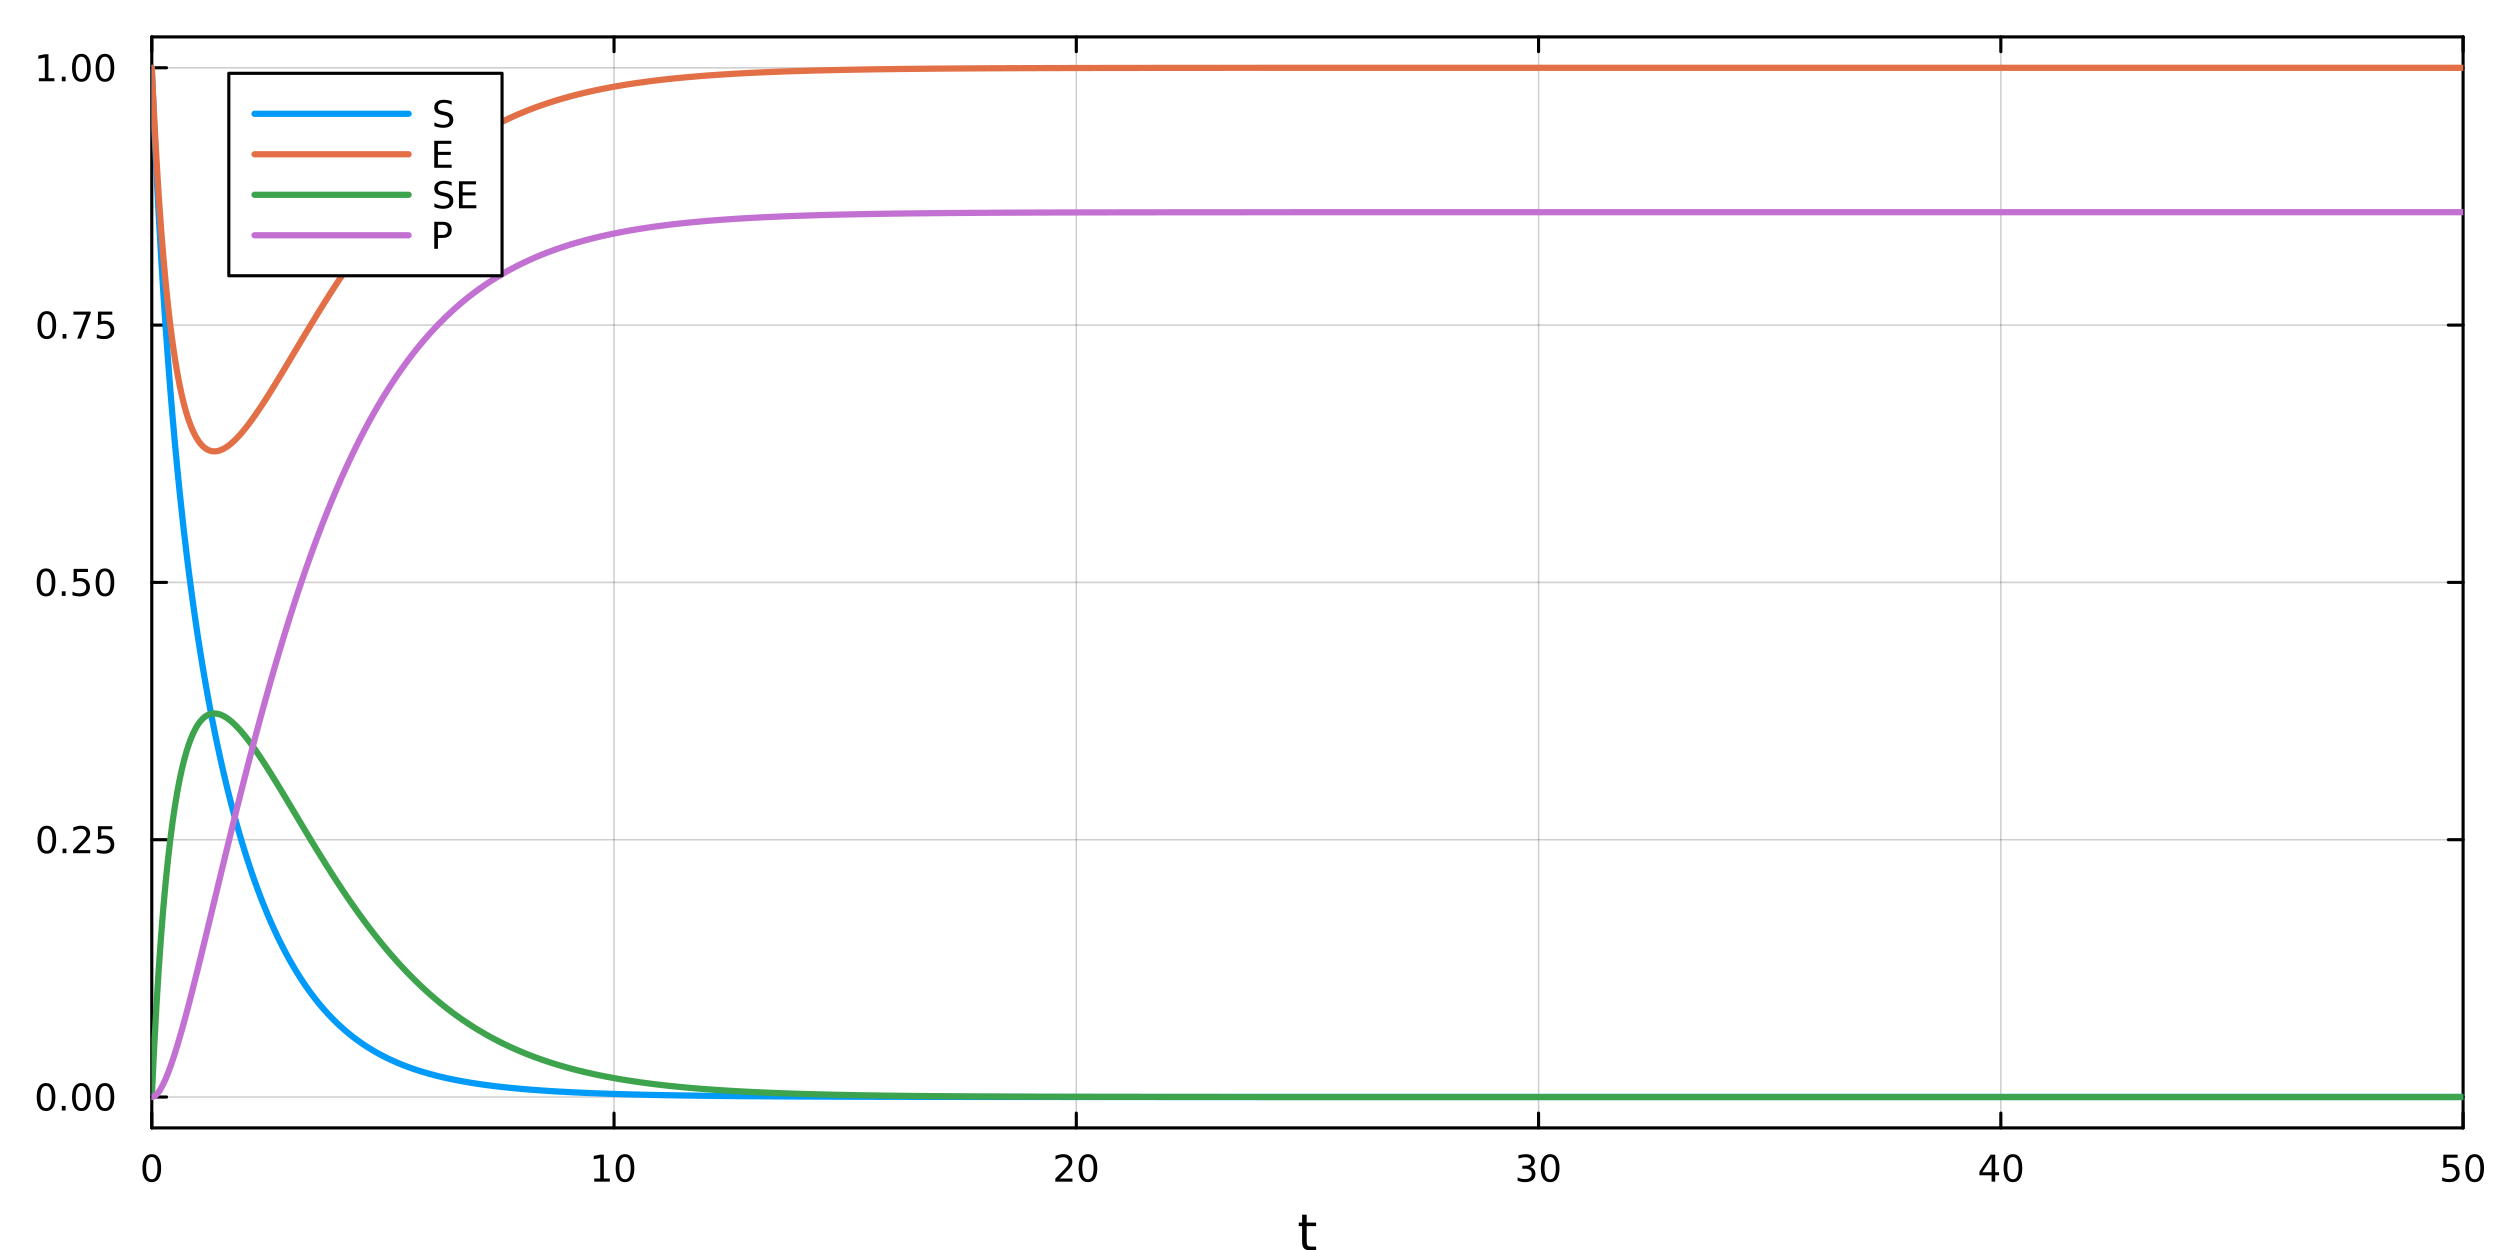 <?xml version="1.0" encoding="utf-8"?>
<svg xmlns="http://www.w3.org/2000/svg" xmlns:xlink="http://www.w3.org/1999/xlink" width="800" height="400" viewBox="0 0 3200 1600">
<rect x="0" y="0" width="3200" height="1600" fill="#333333" stroke="none"/>
<defs>
  <clipPath id="clip300">
    <rect x="0" y="0" width="3200" height="1600"/>
  </clipPath>
</defs>
<path clip-path="url(#clip300)" d="M0 1600 L3200 1600 L3200 0 L0 0  Z" fill="#ffffff" fill-rule="evenodd" fill-opacity="1"/>
<defs>
  <clipPath id="clip301">
    <rect x="640" y="0" width="2241" height="1600"/>
  </clipPath>
</defs>
<path clip-path="url(#clip300)" d="M194.274 1443.7 L3152.76 1443.7 L3152.76 47.244 L194.274 47.244  Z" fill="#ffffff" fill-rule="evenodd" fill-opacity="1"/>
<defs>
  <clipPath id="clip302">
    <rect x="194" y="47" width="2959" height="1397"/>
  </clipPath>
</defs>
<polyline clip-path="url(#clip302)" style="stroke:#000000; stroke-linecap:round; stroke-linejoin:round; stroke-width:2; stroke-opacity:0.1; fill:none" points="194.274,1443.7 194.274,47.244 "/>
<polyline clip-path="url(#clip302)" style="stroke:#000000; stroke-linecap:round; stroke-linejoin:round; stroke-width:2; stroke-opacity:0.1; fill:none" points="785.97,1443.7 785.97,47.244 "/>
<polyline clip-path="url(#clip302)" style="stroke:#000000; stroke-linecap:round; stroke-linejoin:round; stroke-width:2; stroke-opacity:0.1; fill:none" points="1377.67,1443.7 1377.67,47.244 "/>
<polyline clip-path="url(#clip302)" style="stroke:#000000; stroke-linecap:round; stroke-linejoin:round; stroke-width:2; stroke-opacity:0.1; fill:none" points="1969.36,1443.7 1969.36,47.244 "/>
<polyline clip-path="url(#clip302)" style="stroke:#000000; stroke-linecap:round; stroke-linejoin:round; stroke-width:2; stroke-opacity:0.1; fill:none" points="2561.06,1443.7 2561.06,47.244 "/>
<polyline clip-path="url(#clip302)" style="stroke:#000000; stroke-linecap:round; stroke-linejoin:round; stroke-width:2; stroke-opacity:0.1; fill:none" points="3152.76,1443.7 3152.76,47.244 "/>
<polyline clip-path="url(#clip302)" style="stroke:#000000; stroke-linecap:round; stroke-linejoin:round; stroke-width:2; stroke-opacity:0.1; fill:none" points="194.274,1443.7 194.274,47.244 "/>
<polyline clip-path="url(#clip302)" style="stroke:#000000; stroke-linecap:round; stroke-linejoin:round; stroke-width:2; stroke-opacity:0.1; fill:none" points="785.97,1443.7 785.97,47.244 "/>
<polyline clip-path="url(#clip302)" style="stroke:#000000; stroke-linecap:round; stroke-linejoin:round; stroke-width:2; stroke-opacity:0.1; fill:none" points="1377.67,1443.7 1377.67,47.244 "/>
<polyline clip-path="url(#clip302)" style="stroke:#000000; stroke-linecap:round; stroke-linejoin:round; stroke-width:2; stroke-opacity:0.1; fill:none" points="1969.36,1443.7 1969.36,47.244 "/>
<polyline clip-path="url(#clip302)" style="stroke:#000000; stroke-linecap:round; stroke-linejoin:round; stroke-width:2; stroke-opacity:0.1; fill:none" points="2561.06,1443.7 2561.06,47.244 "/>
<polyline clip-path="url(#clip302)" style="stroke:#000000; stroke-linecap:round; stroke-linejoin:round; stroke-width:2; stroke-opacity:0.1; fill:none" points="3152.76,1443.7 3152.76,47.244 "/>
<polyline clip-path="url(#clip302)" style="stroke:#000000; stroke-linecap:round; stroke-linejoin:round; stroke-width:2; stroke-opacity:0.1; fill:none" points="194.274,1404.18 3152.76,1404.18 "/>
<polyline clip-path="url(#clip302)" style="stroke:#000000; stroke-linecap:round; stroke-linejoin:round; stroke-width:2; stroke-opacity:0.1; fill:none" points="194.274,1074.82 3152.76,1074.82 "/>
<polyline clip-path="url(#clip302)" style="stroke:#000000; stroke-linecap:round; stroke-linejoin:round; stroke-width:2; stroke-opacity:0.1; fill:none" points="194.274,745.472 3152.76,745.472 "/>
<polyline clip-path="url(#clip302)" style="stroke:#000000; stroke-linecap:round; stroke-linejoin:round; stroke-width:2; stroke-opacity:0.1; fill:none" points="194.274,416.12 3152.76,416.12 "/>
<polyline clip-path="url(#clip302)" style="stroke:#000000; stroke-linecap:round; stroke-linejoin:round; stroke-width:2; stroke-opacity:0.1; fill:none" points="194.274,86.769 3152.76,86.769 "/>
<polyline clip-path="url(#clip302)" style="stroke:#000000; stroke-linecap:round; stroke-linejoin:round; stroke-width:2; stroke-opacity:0.1; fill:none" points="194.274,1404.18 3152.76,1404.18 "/>
<polyline clip-path="url(#clip302)" style="stroke:#000000; stroke-linecap:round; stroke-linejoin:round; stroke-width:2; stroke-opacity:0.1; fill:none" points="194.274,1074.82 3152.76,1074.82 "/>
<polyline clip-path="url(#clip302)" style="stroke:#000000; stroke-linecap:round; stroke-linejoin:round; stroke-width:2; stroke-opacity:0.1; fill:none" points="194.274,745.472 3152.76,745.472 "/>
<polyline clip-path="url(#clip302)" style="stroke:#000000; stroke-linecap:round; stroke-linejoin:round; stroke-width:2; stroke-opacity:0.1; fill:none" points="194.274,416.12 3152.76,416.12 "/>
<polyline clip-path="url(#clip302)" style="stroke:#000000; stroke-linecap:round; stroke-linejoin:round; stroke-width:2; stroke-opacity:0.1; fill:none" points="194.274,86.769 3152.76,86.769 "/>
<polyline clip-path="url(#clip300)" style="stroke:#000000; stroke-linecap:round; stroke-linejoin:round; stroke-width:4; stroke-opacity:1; fill:none" points="194.274,1443.7 3152.76,1443.7 "/>
<polyline clip-path="url(#clip300)" style="stroke:#000000; stroke-linecap:round; stroke-linejoin:round; stroke-width:4; stroke-opacity:1; fill:none" points="194.274,47.244 3152.76,47.244 "/>
<polyline clip-path="url(#clip300)" style="stroke:#000000; stroke-linecap:round; stroke-linejoin:round; stroke-width:4; stroke-opacity:1; fill:none" points="194.274,1443.7 194.274,1424.8 "/>
<polyline clip-path="url(#clip300)" style="stroke:#000000; stroke-linecap:round; stroke-linejoin:round; stroke-width:4; stroke-opacity:1; fill:none" points="785.97,1443.7 785.97,1424.8 "/>
<polyline clip-path="url(#clip300)" style="stroke:#000000; stroke-linecap:round; stroke-linejoin:round; stroke-width:4; stroke-opacity:1; fill:none" points="1377.67,1443.7 1377.67,1424.8 "/>
<polyline clip-path="url(#clip300)" style="stroke:#000000; stroke-linecap:round; stroke-linejoin:round; stroke-width:4; stroke-opacity:1; fill:none" points="1969.36,1443.7 1969.36,1424.8 "/>
<polyline clip-path="url(#clip300)" style="stroke:#000000; stroke-linecap:round; stroke-linejoin:round; stroke-width:4; stroke-opacity:1; fill:none" points="2561.06,1443.7 2561.06,1424.8 "/>
<polyline clip-path="url(#clip300)" style="stroke:#000000; stroke-linecap:round; stroke-linejoin:round; stroke-width:4; stroke-opacity:1; fill:none" points="3152.76,1443.7 3152.76,1424.8 "/>
<polyline clip-path="url(#clip300)" style="stroke:#000000; stroke-linecap:round; stroke-linejoin:round; stroke-width:4; stroke-opacity:1; fill:none" points="194.274,47.244 194.274,66.142 "/>
<polyline clip-path="url(#clip300)" style="stroke:#000000; stroke-linecap:round; stroke-linejoin:round; stroke-width:4; stroke-opacity:1; fill:none" points="785.97,47.244 785.97,66.142 "/>
<polyline clip-path="url(#clip300)" style="stroke:#000000; stroke-linecap:round; stroke-linejoin:round; stroke-width:4; stroke-opacity:1; fill:none" points="1377.67,47.244 1377.67,66.142 "/>
<polyline clip-path="url(#clip300)" style="stroke:#000000; stroke-linecap:round; stroke-linejoin:round; stroke-width:4; stroke-opacity:1; fill:none" points="1969.36,47.244 1969.36,66.142 "/>
<polyline clip-path="url(#clip300)" style="stroke:#000000; stroke-linecap:round; stroke-linejoin:round; stroke-width:4; stroke-opacity:1; fill:none" points="2561.06,47.244 2561.06,66.142 "/>
<polyline clip-path="url(#clip300)" style="stroke:#000000; stroke-linecap:round; stroke-linejoin:round; stroke-width:4; stroke-opacity:1; fill:none" points="3152.76,47.244 3152.76,66.142 "/>
<path clip-path="url(#clip300)" d="M194.274 1481.02 Q190.663 1481.02 188.834 1484.58 Q187.029 1488.12 187.029 1495.25 Q187.029 1502.36 188.834 1505.93 Q190.663 1509.47 194.274 1509.47 Q197.908 1509.47 199.714 1505.93 Q201.542 1502.36 201.542 1495.25 Q201.542 1488.12 199.714 1484.58 Q197.908 1481.02 194.274 1481.02 M194.274 1477.31 Q200.084 1477.31 203.14 1481.92 Q206.218 1486.5 206.218 1495.25 Q206.218 1503.98 203.14 1508.59 Q200.084 1513.17 194.274 1513.17 Q188.464 1513.17 185.385 1508.59 Q182.33 1503.98 182.33 1495.25 Q182.33 1486.5 185.385 1481.92 Q188.464 1477.31 194.274 1477.31 Z" fill="#000000" fill-rule="nonzero" fill-opacity="1" /><path clip-path="url(#clip300)" d="M760.658 1508.56 L768.297 1508.56 L768.297 1482.2 L759.987 1483.87 L759.987 1479.61 L768.251 1477.94 L772.926 1477.94 L772.926 1508.56 L780.565 1508.56 L780.565 1512.5 L760.658 1512.5 L760.658 1508.56 Z" fill="#000000" fill-rule="nonzero" fill-opacity="1" /><path clip-path="url(#clip300)" d="M800.01 1481.02 Q796.399 1481.02 794.57 1484.58 Q792.764 1488.12 792.764 1495.25 Q792.764 1502.36 794.57 1505.93 Q796.399 1509.47 800.01 1509.47 Q803.644 1509.47 805.449 1505.93 Q807.278 1502.36 807.278 1495.25 Q807.278 1488.12 805.449 1484.58 Q803.644 1481.02 800.01 1481.02 M800.01 1477.31 Q805.82 1477.31 808.875 1481.92 Q811.954 1486.5 811.954 1495.25 Q811.954 1503.98 808.875 1508.59 Q805.82 1513.17 800.01 1513.17 Q794.2 1513.17 791.121 1508.59 Q788.065 1503.98 788.065 1495.25 Q788.065 1486.5 791.121 1481.92 Q794.2 1477.31 800.01 1477.31 Z" fill="#000000" fill-rule="nonzero" fill-opacity="1" /><path clip-path="url(#clip300)" d="M1356.44 1508.56 L1372.76 1508.56 L1372.76 1512.5 L1350.82 1512.5 L1350.82 1508.56 Q1353.48 1505.81 1358.06 1501.18 Q1362.67 1496.53 1363.85 1495.19 Q1366.09 1492.66 1366.97 1490.93 Q1367.88 1489.17 1367.88 1487.48 Q1367.88 1484.72 1365.93 1482.99 Q1364.01 1481.25 1360.91 1481.25 Q1358.71 1481.25 1356.25 1482.01 Q1353.82 1482.78 1351.05 1484.33 L1351.05 1479.61 Q1353.87 1478.47 1356.32 1477.89 Q1358.78 1477.31 1360.82 1477.31 Q1366.19 1477.31 1369.38 1480 Q1372.57 1482.69 1372.57 1487.18 Q1372.57 1489.31 1371.76 1491.23 Q1370.98 1493.12 1368.87 1495.72 Q1368.29 1496.39 1365.19 1499.61 Q1362.09 1502.8 1356.44 1508.56 Z" fill="#000000" fill-rule="nonzero" fill-opacity="1" /><path clip-path="url(#clip300)" d="M1392.57 1481.02 Q1388.96 1481.02 1387.13 1484.58 Q1385.33 1488.12 1385.33 1495.25 Q1385.33 1502.36 1387.13 1505.93 Q1388.96 1509.47 1392.57 1509.47 Q1396.21 1509.47 1398.01 1505.93 Q1399.84 1502.36 1399.84 1495.25 Q1399.84 1488.12 1398.01 1484.58 Q1396.21 1481.02 1392.57 1481.02 M1392.57 1477.31 Q1398.38 1477.31 1401.44 1481.92 Q1404.52 1486.5 1404.52 1495.25 Q1404.52 1503.98 1401.44 1508.59 Q1398.38 1513.17 1392.57 1513.17 Q1386.76 1513.17 1383.69 1508.59 Q1380.63 1503.98 1380.63 1495.25 Q1380.63 1486.5 1383.69 1481.92 Q1386.76 1477.31 1392.57 1477.31 Z" fill="#000000" fill-rule="nonzero" fill-opacity="1" /><path clip-path="url(#clip300)" d="M1958.21 1493.87 Q1961.56 1494.58 1963.44 1496.85 Q1965.34 1499.12 1965.34 1502.45 Q1965.34 1507.57 1961.82 1510.37 Q1958.3 1513.17 1951.82 1513.17 Q1949.64 1513.17 1947.33 1512.73 Q1945.03 1512.31 1942.58 1511.46 L1942.58 1506.94 Q1944.53 1508.08 1946.84 1508.66 Q1949.15 1509.24 1951.68 1509.24 Q1956.08 1509.24 1958.37 1507.5 Q1960.68 1505.76 1960.68 1502.45 Q1960.68 1499.4 1958.53 1497.69 Q1956.4 1495.95 1952.58 1495.95 L1948.55 1495.95 L1948.55 1492.11 L1952.77 1492.11 Q1956.22 1492.11 1958.04 1490.74 Q1959.87 1489.35 1959.87 1486.76 Q1959.87 1484.1 1957.97 1482.69 Q1956.1 1481.25 1952.58 1481.25 Q1950.66 1481.25 1948.46 1481.67 Q1946.26 1482.08 1943.62 1482.96 L1943.62 1478.8 Q1946.28 1478.06 1948.6 1477.69 Q1950.94 1477.31 1953 1477.31 Q1958.32 1477.31 1961.42 1479.75 Q1964.53 1482.15 1964.53 1486.27 Q1964.53 1489.14 1962.88 1491.13 Q1961.24 1493.1 1958.21 1493.87 Z" fill="#000000" fill-rule="nonzero" fill-opacity="1" /><path clip-path="url(#clip300)" d="M1984.2 1481.02 Q1980.59 1481.02 1978.76 1484.58 Q1976.96 1488.12 1976.96 1495.25 Q1976.96 1502.36 1978.76 1505.93 Q1980.59 1509.47 1984.2 1509.47 Q1987.84 1509.47 1989.64 1505.93 Q1991.47 1502.36 1991.47 1495.25 Q1991.47 1488.12 1989.64 1484.58 Q1987.84 1481.02 1984.2 1481.02 M1984.2 1477.31 Q1990.01 1477.31 1993.07 1481.92 Q1996.15 1486.5 1996.15 1495.25 Q1996.15 1503.98 1993.07 1508.59 Q1990.01 1513.17 1984.2 1513.17 Q1978.39 1513.17 1975.31 1508.59 Q1972.26 1503.98 1972.26 1495.25 Q1972.26 1486.5 1975.31 1481.92 Q1978.39 1477.31 1984.2 1477.31 Z" fill="#000000" fill-rule="nonzero" fill-opacity="1" /><path clip-path="url(#clip300)" d="M2549.23 1482.01 L2537.43 1500.46 L2549.23 1500.46 L2549.23 1482.01 M2548 1477.94 L2553.88 1477.94 L2553.88 1500.46 L2558.81 1500.46 L2558.81 1504.35 L2553.88 1504.35 L2553.88 1512.5 L2549.23 1512.5 L2549.23 1504.35 L2533.63 1504.35 L2533.63 1499.84 L2548 1477.94 Z" fill="#000000" fill-rule="nonzero" fill-opacity="1" /><path clip-path="url(#clip300)" d="M2576.55 1481.02 Q2572.93 1481.02 2571.11 1484.58 Q2569.3 1488.12 2569.3 1495.25 Q2569.3 1502.36 2571.11 1505.93 Q2572.93 1509.47 2576.55 1509.47 Q2580.18 1509.47 2581.99 1505.93 Q2583.81 1502.36 2583.81 1495.25 Q2583.81 1488.12 2581.99 1484.58 Q2580.18 1481.02 2576.55 1481.02 M2576.55 1477.31 Q2582.36 1477.31 2585.41 1481.92 Q2588.49 1486.5 2588.49 1495.25 Q2588.49 1503.98 2585.41 1508.59 Q2582.36 1513.17 2576.55 1513.17 Q2570.74 1513.17 2567.66 1508.59 Q2564.6 1503.98 2564.6 1495.25 Q2564.6 1486.5 2567.66 1481.92 Q2570.74 1477.31 2576.55 1477.31 Z" fill="#000000" fill-rule="nonzero" fill-opacity="1" /><path clip-path="url(#clip300)" d="M3127.46 1477.94 L3145.81 1477.94 L3145.81 1481.88 L3131.74 1481.88 L3131.74 1490.35 Q3132.76 1490 3133.77 1489.84 Q3134.79 1489.65 3135.81 1489.65 Q3141.6 1489.65 3144.98 1492.82 Q3148.36 1496 3148.36 1501.41 Q3148.36 1506.99 3144.89 1510.09 Q3141.41 1513.17 3135.09 1513.17 Q3132.92 1513.17 3130.65 1512.8 Q3128.4 1512.43 3126 1511.69 L3126 1506.99 Q3128.08 1508.12 3130.3 1508.68 Q3132.52 1509.24 3135 1509.24 Q3139.01 1509.24 3141.34 1507.13 Q3143.68 1505.02 3143.68 1501.41 Q3143.68 1497.8 3141.34 1495.69 Q3139.01 1493.59 3135 1493.59 Q3133.13 1493.59 3131.25 1494 Q3129.4 1494.42 3127.46 1495.3 L3127.46 1477.94 Z" fill="#000000" fill-rule="nonzero" fill-opacity="1" /><path clip-path="url(#clip300)" d="M3167.57 1481.02 Q3163.96 1481.02 3162.13 1484.58 Q3160.33 1488.12 3160.33 1495.25 Q3160.33 1502.36 3162.13 1505.93 Q3163.96 1509.47 3167.57 1509.47 Q3171.2 1509.47 3173.01 1505.93 Q3174.84 1502.36 3174.84 1495.25 Q3174.84 1488.12 3173.01 1484.58 Q3171.2 1481.02 3167.57 1481.02 M3167.57 1477.31 Q3173.38 1477.31 3176.44 1481.92 Q3179.52 1486.5 3179.52 1495.25 Q3179.52 1503.98 3176.44 1508.59 Q3173.38 1513.17 3167.57 1513.17 Q3161.76 1513.17 3158.68 1508.59 Q3155.63 1503.98 3155.63 1495.25 Q3155.63 1486.5 3158.68 1481.92 Q3161.76 1477.31 3167.57 1477.31 Z" fill="#000000" fill-rule="nonzero" fill-opacity="1" /><path clip-path="url(#clip300)" d="M1672.58 1554.79 L1672.58 1564.92 L1684.64 1564.92 L1684.64 1569.47 L1672.58 1569.47 L1672.58 1588.82 Q1672.58 1593.18 1673.75 1594.42 Q1674.96 1595.66 1678.62 1595.66 L1684.64 1595.66 L1684.64 1600.56 L1678.62 1600.56 Q1671.84 1600.56 1669.27 1598.05 Q1666.69 1595.5 1666.69 1588.82 L1666.69 1569.47 L1662.39 1569.47 L1662.39 1564.92 L1666.69 1564.92 L1666.69 1554.79 L1672.58 1554.79 Z" fill="#000000" fill-rule="nonzero" fill-opacity="1" /><polyline clip-path="url(#clip300)" style="stroke:#000000; stroke-linecap:round; stroke-linejoin:round; stroke-width:4; stroke-opacity:1; fill:none" points="194.274,1443.7 194.274,47.244 "/>
<polyline clip-path="url(#clip300)" style="stroke:#000000; stroke-linecap:round; stroke-linejoin:round; stroke-width:4; stroke-opacity:1; fill:none" points="3152.76,1443.7 3152.76,47.244 "/>
<polyline clip-path="url(#clip300)" style="stroke:#000000; stroke-linecap:round; stroke-linejoin:round; stroke-width:4; stroke-opacity:1; fill:none" points="194.274,1404.18 213.172,1404.18 "/>
<polyline clip-path="url(#clip300)" style="stroke:#000000; stroke-linecap:round; stroke-linejoin:round; stroke-width:4; stroke-opacity:1; fill:none" points="194.274,1074.82 213.172,1074.82 "/>
<polyline clip-path="url(#clip300)" style="stroke:#000000; stroke-linecap:round; stroke-linejoin:round; stroke-width:4; stroke-opacity:1; fill:none" points="194.274,745.472 213.172,745.472 "/>
<polyline clip-path="url(#clip300)" style="stroke:#000000; stroke-linecap:round; stroke-linejoin:round; stroke-width:4; stroke-opacity:1; fill:none" points="194.274,416.12 213.172,416.12 "/>
<polyline clip-path="url(#clip300)" style="stroke:#000000; stroke-linecap:round; stroke-linejoin:round; stroke-width:4; stroke-opacity:1; fill:none" points="194.274,86.769 213.172,86.769 "/>
<polyline clip-path="url(#clip300)" style="stroke:#000000; stroke-linecap:round; stroke-linejoin:round; stroke-width:4; stroke-opacity:1; fill:none" points="3152.76,1404.18 3133.86,1404.18 "/>
<polyline clip-path="url(#clip300)" style="stroke:#000000; stroke-linecap:round; stroke-linejoin:round; stroke-width:4; stroke-opacity:1; fill:none" points="3152.76,1074.82 3133.86,1074.82 "/>
<polyline clip-path="url(#clip300)" style="stroke:#000000; stroke-linecap:round; stroke-linejoin:round; stroke-width:4; stroke-opacity:1; fill:none" points="3152.76,745.472 3133.86,745.472 "/>
<polyline clip-path="url(#clip300)" style="stroke:#000000; stroke-linecap:round; stroke-linejoin:round; stroke-width:4; stroke-opacity:1; fill:none" points="3152.76,416.12 3133.86,416.12 "/>
<polyline clip-path="url(#clip300)" style="stroke:#000000; stroke-linecap:round; stroke-linejoin:round; stroke-width:4; stroke-opacity:1; fill:none" points="3152.76,86.769 3133.86,86.769 "/>
<path clip-path="url(#clip300)" d="M58.937 1389.97 Q55.325 1389.97 53.497 1393.54 Q51.691 1397.08 51.691 1404.21 Q51.691 1411.32 53.497 1414.88 Q55.325 1418.42 58.937 1418.42 Q62.571 1418.42 64.376 1414.88 Q66.205 1411.32 66.205 1404.21 Q66.205 1397.08 64.376 1393.54 Q62.571 1389.97 58.937 1389.97 M58.937 1386.27 Q64.747 1386.27 67.802 1390.88 Q70.881 1395.46 70.881 1404.21 Q70.881 1412.94 67.802 1417.54 Q64.747 1422.13 58.937 1422.13 Q53.126 1422.13 50.048 1417.54 Q46.992 1412.94 46.992 1404.21 Q46.992 1395.46 50.048 1390.88 Q53.126 1386.27 58.937 1386.27 Z" fill="#000000" fill-rule="nonzero" fill-opacity="1" /><path clip-path="url(#clip300)" d="M79.098 1415.58 L83.983 1415.58 L83.983 1421.46 L79.098 1421.46 L79.098 1415.58 Z" fill="#000000" fill-rule="nonzero" fill-opacity="1" /><path clip-path="url(#clip300)" d="M104.168 1389.97 Q100.557 1389.97 98.728 1393.54 Q96.922 1397.08 96.922 1404.21 Q96.922 1411.32 98.728 1414.88 Q100.557 1418.42 104.168 1418.42 Q107.802 1418.42 109.608 1414.88 Q111.436 1411.32 111.436 1404.21 Q111.436 1397.08 109.608 1393.54 Q107.802 1389.97 104.168 1389.97 M104.168 1386.27 Q109.978 1386.27 113.033 1390.88 Q116.112 1395.46 116.112 1404.21 Q116.112 1412.94 113.033 1417.54 Q109.978 1422.13 104.168 1422.13 Q98.358 1422.13 95.279 1417.54 Q92.223 1412.94 92.223 1404.21 Q92.223 1395.46 95.279 1390.88 Q98.358 1386.27 104.168 1386.27 Z" fill="#000000" fill-rule="nonzero" fill-opacity="1" /><path clip-path="url(#clip300)" d="M134.33 1389.97 Q130.719 1389.97 128.89 1393.54 Q127.084 1397.08 127.084 1404.21 Q127.084 1411.32 128.89 1414.88 Q130.719 1418.42 134.33 1418.42 Q137.964 1418.42 139.769 1414.88 Q141.598 1411.32 141.598 1404.21 Q141.598 1397.08 139.769 1393.54 Q137.964 1389.97 134.33 1389.97 M134.33 1386.27 Q140.14 1386.27 143.195 1390.88 Q146.274 1395.46 146.274 1404.21 Q146.274 1412.94 143.195 1417.54 Q140.14 1422.13 134.33 1422.13 Q128.519 1422.13 125.441 1417.54 Q122.385 1412.94 122.385 1404.21 Q122.385 1395.46 125.441 1390.88 Q128.519 1386.27 134.33 1386.27 Z" fill="#000000" fill-rule="nonzero" fill-opacity="1" /><path clip-path="url(#clip300)" d="M59.932 1060.62 Q56.321 1060.62 54.492 1064.19 Q52.687 1067.73 52.687 1074.86 Q52.687 1081.96 54.492 1085.53 Q56.321 1089.07 59.932 1089.07 Q63.566 1089.07 65.372 1085.53 Q67.2 1081.96 67.2 1074.86 Q67.2 1067.73 65.372 1064.19 Q63.566 1060.62 59.932 1060.62 M59.932 1056.92 Q65.742 1056.92 68.798 1061.53 Q71.876 1066.11 71.876 1074.86 Q71.876 1083.59 68.798 1088.19 Q65.742 1092.77 59.932 1092.77 Q54.122 1092.77 51.043 1088.19 Q47.987 1083.59 47.987 1074.86 Q47.987 1066.11 51.043 1061.53 Q54.122 1056.92 59.932 1056.92 Z" fill="#000000" fill-rule="nonzero" fill-opacity="1" /><path clip-path="url(#clip300)" d="M80.094 1086.22 L84.978 1086.22 L84.978 1092.1 L80.094 1092.1 L80.094 1086.22 Z" fill="#000000" fill-rule="nonzero" fill-opacity="1" /><path clip-path="url(#clip300)" d="M99.191 1088.17 L115.51 1088.17 L115.51 1092.1 L93.566 1092.1 L93.566 1088.17 Q96.228 1085.41 100.811 1080.78 Q105.418 1076.13 106.598 1074.79 Q108.844 1072.27 109.723 1070.53 Q110.626 1068.77 110.626 1067.08 Q110.626 1064.33 108.682 1062.59 Q106.76 1060.85 103.658 1060.85 Q101.459 1060.85 99.006 1061.62 Q96.575 1062.38 93.797 1063.93 L93.797 1059.21 Q96.621 1058.08 99.075 1057.5 Q101.529 1056.92 103.566 1056.92 Q108.936 1056.92 112.131 1059.6 Q115.325 1062.29 115.325 1066.78 Q115.325 1068.91 114.515 1070.83 Q113.728 1072.73 111.621 1075.32 Q111.043 1075.99 107.941 1079.21 Q104.839 1082.4 99.191 1088.17 Z" fill="#000000" fill-rule="nonzero" fill-opacity="1" /><path clip-path="url(#clip300)" d="M125.371 1057.54 L143.728 1057.54 L143.728 1061.48 L129.654 1061.48 L129.654 1069.95 Q130.672 1069.6 131.691 1069.44 Q132.709 1069.26 133.728 1069.26 Q139.515 1069.26 142.894 1072.43 Q146.274 1075.6 146.274 1081.02 Q146.274 1086.59 142.802 1089.7 Q139.33 1092.77 133.01 1092.77 Q130.834 1092.77 128.566 1092.4 Q126.32 1092.03 123.913 1091.29 L123.913 1086.59 Q125.996 1087.73 128.219 1088.28 Q130.441 1088.84 132.918 1088.84 Q136.922 1088.84 139.26 1086.73 Q141.598 1084.63 141.598 1081.02 Q141.598 1077.4 139.26 1075.3 Q136.922 1073.19 132.918 1073.19 Q131.043 1073.19 129.168 1073.61 Q127.316 1074.03 125.371 1074.9 L125.371 1057.54 Z" fill="#000000" fill-rule="nonzero" fill-opacity="1" /><path clip-path="url(#clip300)" d="M58.937 731.271 Q55.325 731.271 53.497 734.835 Q51.691 738.377 51.691 745.507 Q51.691 752.613 53.497 756.178 Q55.325 759.72 58.937 759.72 Q62.571 759.72 64.376 756.178 Q66.205 752.613 66.205 745.507 Q66.205 738.377 64.376 734.835 Q62.571 731.271 58.937 731.271 M58.937 727.567 Q64.747 727.567 67.802 732.173 Q70.881 736.757 70.881 745.507 Q70.881 754.233 67.802 758.84 Q64.747 763.423 58.937 763.423 Q53.126 763.423 50.048 758.84 Q46.992 754.233 46.992 745.507 Q46.992 736.757 50.048 732.173 Q53.126 727.567 58.937 727.567 Z" fill="#000000" fill-rule="nonzero" fill-opacity="1" /><path clip-path="url(#clip300)" d="M79.098 756.872 L83.983 756.872 L83.983 762.752 L79.098 762.752 L79.098 756.872 Z" fill="#000000" fill-rule="nonzero" fill-opacity="1" /><path clip-path="url(#clip300)" d="M94.214 728.192 L112.57 728.192 L112.57 732.127 L98.496 732.127 L98.496 740.599 Q99.515 740.252 100.534 740.09 Q101.552 739.905 102.571 739.905 Q108.358 739.905 111.737 743.076 Q115.117 746.247 115.117 751.664 Q115.117 757.243 111.645 760.345 Q108.172 763.423 101.853 763.423 Q99.677 763.423 97.409 763.053 Q95.163 762.683 92.756 761.942 L92.756 757.243 Q94.839 758.377 97.061 758.933 Q99.284 759.488 101.76 759.488 Q105.765 759.488 108.103 757.382 Q110.441 755.275 110.441 751.664 Q110.441 748.053 108.103 745.947 Q105.765 743.84 101.76 743.84 Q99.885 743.84 98.01 744.257 Q96.159 744.673 94.214 745.553 L94.214 728.192 Z" fill="#000000" fill-rule="nonzero" fill-opacity="1" /><path clip-path="url(#clip300)" d="M134.33 731.271 Q130.719 731.271 128.89 734.835 Q127.084 738.377 127.084 745.507 Q127.084 752.613 128.89 756.178 Q130.719 759.72 134.33 759.72 Q137.964 759.72 139.769 756.178 Q141.598 752.613 141.598 745.507 Q141.598 738.377 139.769 734.835 Q137.964 731.271 134.33 731.271 M134.33 727.567 Q140.14 727.567 143.195 732.173 Q146.274 736.757 146.274 745.507 Q146.274 754.233 143.195 758.84 Q140.14 763.423 134.33 763.423 Q128.519 763.423 125.441 758.84 Q122.385 754.233 122.385 745.507 Q122.385 736.757 125.441 732.173 Q128.519 727.567 134.33 727.567 Z" fill="#000000" fill-rule="nonzero" fill-opacity="1" /><path clip-path="url(#clip300)" d="M59.932 401.919 Q56.321 401.919 54.492 405.484 Q52.687 409.025 52.687 416.155 Q52.687 423.261 54.492 426.826 Q56.321 430.368 59.932 430.368 Q63.566 430.368 65.372 426.826 Q67.2 423.261 67.2 416.155 Q67.2 409.025 65.372 405.484 Q63.566 401.919 59.932 401.919 M59.932 398.215 Q65.742 398.215 68.798 402.822 Q71.876 407.405 71.876 416.155 Q71.876 424.882 68.798 429.488 Q65.742 434.072 59.932 434.072 Q54.122 434.072 51.043 429.488 Q47.987 424.882 47.987 416.155 Q47.987 407.405 51.043 402.822 Q54.122 398.215 59.932 398.215 Z" fill="#000000" fill-rule="nonzero" fill-opacity="1" /><path clip-path="url(#clip300)" d="M80.094 427.521 L84.978 427.521 L84.978 433.4 L80.094 433.4 L80.094 427.521 Z" fill="#000000" fill-rule="nonzero" fill-opacity="1" /><path clip-path="url(#clip300)" d="M93.983 398.84 L116.205 398.84 L116.205 400.831 L103.658 433.4 L98.774 433.4 L110.58 402.775 L93.983 402.775 L93.983 398.84 Z" fill="#000000" fill-rule="nonzero" fill-opacity="1" /><path clip-path="url(#clip300)" d="M125.371 398.84 L143.728 398.84 L143.728 402.775 L129.654 402.775 L129.654 411.248 Q130.672 410.9 131.691 410.738 Q132.709 410.553 133.728 410.553 Q139.515 410.553 142.894 413.724 Q146.274 416.896 146.274 422.312 Q146.274 427.891 142.802 430.993 Q139.33 434.072 133.01 434.072 Q130.834 434.072 128.566 433.701 Q126.32 433.331 123.913 432.59 L123.913 427.891 Q125.996 429.025 128.219 429.581 Q130.441 430.136 132.918 430.136 Q136.922 430.136 139.26 428.03 Q141.598 425.923 141.598 422.312 Q141.598 418.701 139.26 416.595 Q136.922 414.488 132.918 414.488 Q131.043 414.488 129.168 414.905 Q127.316 415.322 125.371 416.201 L125.371 398.84 Z" fill="#000000" fill-rule="nonzero" fill-opacity="1" /><path clip-path="url(#clip300)" d="M49.747 100.113 L57.386 100.113 L57.386 73.748 L49.075 75.415 L49.075 71.155 L57.339 69.489 L62.015 69.489 L62.015 100.113 L69.654 100.113 L69.654 104.049 L49.747 104.049 L49.747 100.113 Z" fill="#000000" fill-rule="nonzero" fill-opacity="1" /><path clip-path="url(#clip300)" d="M79.098 98.169 L83.983 98.169 L83.983 104.049 L79.098 104.049 L79.098 98.169 Z" fill="#000000" fill-rule="nonzero" fill-opacity="1" /><path clip-path="url(#clip300)" d="M104.168 72.567 Q100.557 72.567 98.728 76.132 Q96.922 79.674 96.922 86.803 Q96.922 93.91 98.728 97.475 Q100.557 101.016 104.168 101.016 Q107.802 101.016 109.608 97.475 Q111.436 93.91 111.436 86.803 Q111.436 79.674 109.608 76.132 Q107.802 72.567 104.168 72.567 M104.168 68.864 Q109.978 68.864 113.033 73.47 Q116.112 78.053 116.112 86.803 Q116.112 95.53 113.033 100.137 Q109.978 104.72 104.168 104.72 Q98.358 104.72 95.279 100.137 Q92.223 95.53 92.223 86.803 Q92.223 78.053 95.279 73.47 Q98.358 68.864 104.168 68.864 Z" fill="#000000" fill-rule="nonzero" fill-opacity="1" /><path clip-path="url(#clip300)" d="M134.33 72.567 Q130.719 72.567 128.89 76.132 Q127.084 79.674 127.084 86.803 Q127.084 93.91 128.89 97.475 Q130.719 101.016 134.33 101.016 Q137.964 101.016 139.769 97.475 Q141.598 93.91 141.598 86.803 Q141.598 79.674 139.769 76.132 Q137.964 72.567 134.33 72.567 M134.33 68.864 Q140.14 68.864 143.195 73.47 Q146.274 78.053 146.274 86.803 Q146.274 95.53 143.195 100.137 Q140.14 104.72 134.33 104.72 Q128.519 104.72 125.441 100.137 Q122.385 95.53 122.385 86.803 Q122.385 78.053 125.441 73.47 Q128.519 68.864 134.33 68.864 Z" fill="#000000" fill-rule="nonzero" fill-opacity="1" /><polyline clip-path="url(#clip302)" style="stroke:#009af9; stroke-linecap:round; stroke-linejoin:round; stroke-width:8; stroke-opacity:1; fill:none" points="194.274,86.769 197.235,155.688 200.197,218.111 203.158,274.969 206.12,327.025 209.081,374.909 212.043,419.144 215.004,460.17 217.966,498.358 220.927,534.024 223.888,567.437 226.85,598.83 229.811,628.401 232.773,656.327 235.734,682.757 238.696,707.825 241.657,731.646 244.619,754.323 247.58,775.948 250.541,796.601 253.503,816.355 256.464,835.272 259.426,853.409 262.387,870.821 265.349,887.552 268.31,903.646 271.272,919.14 274.233,934.068 277.194,948.462 280.156,962.349 283.117,975.758 286.079,988.711 289.04,1001.23 292.002,1013.34 294.963,1025.06 297.925,1036.39 300.886,1047.37 303.847,1058 306.809,1068.3 309.77,1078.29 312.732,1087.96 315.693,1097.34 318.655,1106.44 321.616,1115.26 324.578,1123.82 327.539,1132.12 330.5,1140.18 333.462,1148 336.423,1155.58 339.385,1162.95 342.346,1170.09 345.308,1177.02 348.269,1183.76 351.23,1190.29 354.192,1196.63 357.153,1202.79 360.115,1208.76 363.076,1214.56 366.038,1220.19 368.999,1225.65 371.961,1230.96 374.922,1236.1 377.883,1241.1 380.845,1245.94 383.806,1250.65 386.768,1255.21 389.729,1259.64 392.691,1263.93 395.652,1268.1 398.614,1272.15 401.575,1276.07 404.536,1279.88 407.498,1283.57 410.459,1287.16 413.421,1290.63 416.382,1294 419.344,1297.27 422.305,1300.44 425.267,1303.51 428.228,1306.49 431.189,1309.37 434.151,1312.18 437.112,1314.89 440.074,1317.52 443.035,1320.08 445.997,1322.56 448.958,1324.96 451.92,1327.28 454.881,1329.54 457.842,1331.73 460.804,1333.84 463.765,1335.9 466.727,1337.89 469.688,1339.82 472.65,1341.69 475.611,1343.5 478.573,1345.25 481.534,1346.96 484.495,1348.61 487.457,1350.21 490.418,1351.76 493.38,1353.26 496.341,1354.72 499.303,1356.13 502.264,1357.5 505.226,1358.83 508.187,1360.12 511.148,1361.37 514.11,1362.57 517.071,1363.75 520.033,1364.88 522.994,1365.98 525.956,1367.05 528.917,1368.08 531.879,1369.09 534.84,1370.06 537.801,1371.01 540.763,1371.92 543.724,1372.81 546.686,1373.67 549.647,1374.51 552.609,1375.32 555.57,1376.11 558.532,1376.87 561.493,1377.61 564.454,1378.33 567.416,1379.03 570.377,1379.7 573.339,1380.36 576.3,1380.99 579.262,1381.61 582.223,1382.21 585.185,1382.79 588.146,1383.36 591.107,1383.91 594.069,1384.44 597.03,1384.96 599.992,1385.46 602.953,1385.95 605.915,1386.43 608.876,1386.89 611.838,1387.34 614.799,1387.77 617.76,1388.2 620.722,1388.61 623.683,1389.01 626.645,1389.39 629.606,1389.77 632.568,1390.14 635.529,1390.49 638.491,1390.84 641.452,1391.18 644.413,1391.5 647.375,1391.82 650.336,1392.13 653.298,1392.43 656.259,1392.73 659.221,1393.01 662.182,1393.29 665.143,1393.56 668.105,1393.82 671.066,1394.08 674.028,1394.33 676.989,1394.57 679.951,1394.81 682.912,1395.04 685.874,1395.26 688.835,1395.48 691.796,1395.69 694.758,1395.9 697.719,1396.1 700.681,1396.29 703.642,1396.48 706.604,1396.67 709.565,1396.85 712.527,1397.03 715.488,1397.2 718.449,1397.36 721.411,1397.53 724.372,1397.69 727.334,1397.84 730.295,1397.99 733.257,1398.14 736.218,1398.28 739.18,1398.42 742.141,1398.56 745.102,1398.69 748.064,1398.82 751.025,1398.95 753.987,1399.07 756.948,1399.19 759.91,1399.31 762.871,1399.42 765.833,1399.53 768.794,1399.64 771.755,1399.75 774.717,1399.85 777.678,1399.95 780.64,1400.05 783.601,1400.15 786.563,1400.24 789.524,1400.33 792.486,1400.42 795.447,1400.51 798.408,1400.59 801.37,1400.67 804.331,1400.76 807.293,1400.83 810.254,1400.91 813.216,1400.99 816.177,1401.06 819.139,1401.13 822.1,1401.2 825.061,1401.27 828.023,1401.34 830.984,1401.4 833.946,1401.46 836.907,1401.53 839.869,1401.59 842.83,1401.65 845.792,1401.7 848.753,1401.76 851.714,1401.82 854.676,1401.87 857.637,1401.92 860.599,1401.97 863.56,1402.02 866.522,1402.07 869.483,1402.12 872.445,1402.17 875.406,1402.21 878.367,1402.26 881.329,1402.3 884.29,1402.34 887.252,1402.38 890.213,1402.42 893.175,1402.46 896.136,1402.5 899.098,1402.54 902.059,1402.58 905.02,1402.61 907.982,1402.65 910.943,1402.68 913.905,1402.72 916.866,1402.75 919.828,1402.78 922.789,1402.81 925.751,1402.84 928.712,1402.87 931.673,1402.9 934.635,1402.93 937.596,1402.96 940.558,1402.99 943.519,1403.01 946.481,1403.04 949.442,1403.07 952.403,1403.09 955.365,1403.11 958.326,1403.14 961.288,1403.16 964.249,1403.18 967.211,1403.21 970.172,1403.23 973.134,1403.25 976.095,1403.27 979.056,1403.29 982.018,1403.31 984.979,1403.33 987.941,1403.35 990.902,1403.37 993.864,1403.38 996.825,1403.4 999.787,1403.42 1002.75,1403.44 1005.71,1403.45 1008.67,1403.47 1011.63,1403.48 1014.59,1403.5 1017.56,1403.52 1020.52,1403.53 1023.48,1403.54 1026.44,1403.56 1029.4,1403.57 1032.36,1403.59 1035.32,1403.6 1038.29,1403.61 1041.25,1403.62 1044.21,1403.64 1047.17,1403.65 1050.13,1403.66 1053.09,1403.67 1056.05,1403.68 1059.02,1403.69 1061.98,1403.7 1064.94,1403.71 1067.9,1403.73 1070.86,1403.74 1073.82,1403.74 1076.78,1403.75 1079.75,1403.76 1082.71,1403.77 1085.67,1403.78 1088.63,1403.79 1091.59,1403.8 1094.55,1403.81 1097.51,1403.82 1100.48,1403.82 1103.44,1403.83 1106.4,1403.84 1109.36,1403.85 1112.32,1403.85 1115.28,1403.86 1118.24,1403.87 1121.21,1403.88 1124.17,1403.88 1127.13,1403.89 1130.09,1403.89 1133.05,1403.9 1136.01,1403.91 1138.97,1403.91 1141.94,1403.92 1144.9,1403.92 1147.86,1403.93 1150.82,1403.94 1153.78,1403.94 1156.74,1403.95 1159.7,1403.95 1162.67,1403.96 1165.63,1403.96 1168.59,1403.97 1171.55,1403.97 1174.51,1403.97 1177.47,1403.98 1180.43,1403.98 1183.4,1403.99 1186.36,1403.99 1189.32,1404 1192.28,1404 1195.24,1404 1198.2,1404.01 1201.16,1404.01 1204.13,1404.02 1207.09,1404.02 1210.05,1404.02 1213.01,1404.03 1215.97,1404.03 1218.93,1404.03 1221.89,1404.04 1224.86,1404.04 1227.82,1404.04 1230.78,1404.04 1233.74,1404.05 1236.7,1404.05 1239.66,1404.05 1242.62,1404.06 1245.59,1404.06 1248.55,1404.06 1251.51,1404.06 1254.47,1404.07 1257.43,1404.07 1260.39,1404.07 1263.36,1404.07 1266.32,1404.08 1269.28,1404.08 1272.24,1404.08 1275.2,1404.08 1278.16,1404.08 1281.12,1404.09 1284.09,1404.09 1287.05,1404.09 1290.01,1404.09 1292.97,1404.09 1295.93,1404.1 1298.89,1404.1 1301.85,1404.1 1304.82,1404.1 1307.78,1404.1 1310.74,1404.1 1313.7,1404.11 1316.66,1404.11 1319.62,1404.11 1322.58,1404.11 1325.55,1404.11 1328.51,1404.11 1331.47,1404.11 1334.43,1404.12 1337.39,1404.12 1340.35,1404.12 1343.31,1404.12 1346.28,1404.12 1349.24,1404.12 1352.2,1404.12 1355.16,1404.12 1358.12,1404.13 1361.08,1404.13 1364.04,1404.13 1367.01,1404.13 1369.97,1404.13 1372.93,1404.13 1375.89,1404.13 1378.85,1404.13 1381.81,1404.13 1384.77,1404.13 1387.74,1404.14 1390.7,1404.14 1393.66,1404.14 1396.62,1404.14 1399.58,1404.14 1402.54,1404.14 1405.5,1404.14 1408.47,1404.14 1411.43,1404.14 1414.39,1404.14 1417.35,1404.14 1420.31,1404.14 1423.27,1404.14 1426.23,1404.15 1429.2,1404.15 1432.16,1404.15 1435.12,1404.15 1438.08,1404.15 1441.04,1404.15 1444,1404.15 1446.96,1404.15 1449.93,1404.15 1452.89,1404.15 1455.85,1404.15 1458.81,1404.15 1461.77,1404.15 1464.73,1404.15 1467.69,1404.15 1470.66,1404.15 1473.62,1404.15 1476.58,1404.15 1479.54,1404.16 1482.5,1404.16 1485.46,1404.16 1488.42,1404.16 1491.39,1404.16 1494.35,1404.16 1497.31,1404.16 1500.27,1404.16 1503.23,1404.16 1506.19,1404.16 1509.15,1404.16 1512.12,1404.16 1515.08,1404.16 1518.04,1404.16 1521,1404.16 1523.96,1404.16 1526.92,1404.16 1529.88,1404.16 1532.85,1404.16 1535.81,1404.16 1538.77,1404.16 1541.73,1404.16 1544.69,1404.16 1547.65,1404.16 1550.62,1404.16 1553.58,1404.16 1556.54,1404.16 1559.5,1404.16 1562.46,1404.16 1565.42,1404.16 1568.38,1404.17 1571.35,1404.17 1574.31,1404.17 1577.27,1404.17 1580.23,1404.17 1583.19,1404.17 1586.15,1404.17 1589.11,1404.17 1592.08,1404.17 1595.04,1404.17 1598,1404.17 1600.96,1404.17 1603.92,1404.17 1606.88,1404.17 1609.84,1404.17 1612.81,1404.17 1615.77,1404.17 1618.73,1404.17 1621.69,1404.17 1624.65,1404.17 1627.61,1404.17 1630.57,1404.17 1633.54,1404.17 1636.5,1404.17 1639.46,1404.17 1642.42,1404.17 1645.38,1404.17 1648.34,1404.17 1651.3,1404.17 1654.27,1404.17 1657.23,1404.17 1660.19,1404.17 1663.15,1404.17 1666.11,1404.17 1669.07,1404.17 1672.03,1404.17 1675,1404.17 1677.96,1404.17 1680.92,1404.17 1683.88,1404.17 1686.84,1404.17 1689.8,1404.17 1692.76,1404.17 1695.73,1404.17 1698.69,1404.17 1701.65,1404.17 1704.61,1404.17 1707.57,1404.17 1710.53,1404.17 1713.49,1404.17 1716.46,1404.17 1719.42,1404.17 1722.38,1404.17 1725.34,1404.17 1728.3,1404.17 1731.26,1404.17 1734.22,1404.17 1737.19,1404.17 1740.15,1404.17 1743.11,1404.17 1746.07,1404.17 1749.03,1404.17 1751.99,1404.17 1754.95,1404.17 1757.92,1404.17 1760.88,1404.17 1763.84,1404.17 1766.8,1404.17 1769.76,1404.17 1772.72,1404.17 1775.68,1404.17 1778.65,1404.17 1781.61,1404.17 1784.57,1404.17 1787.53,1404.17 1790.49,1404.17 1793.45,1404.17 1796.41,1404.17 1799.38,1404.17 1802.34,1404.17 1805.3,1404.17 1808.26,1404.17 1811.22,1404.17 1814.18,1404.17 1817.14,1404.17 1820.11,1404.17 1823.07,1404.17 1826.03,1404.17 1828.99,1404.17 1831.95,1404.17 1834.91,1404.17 1837.88,1404.17 1840.84,1404.17 1843.8,1404.17 1846.76,1404.17 1849.72,1404.17 1852.68,1404.17 1855.64,1404.17 1858.61,1404.17 1861.57,1404.17 1864.53,1404.17 1867.49,1404.17 1870.45,1404.17 1873.41,1404.17 1876.37,1404.17 1879.34,1404.17 1882.3,1404.17 1885.26,1404.17 1888.22,1404.17 1891.18,1404.17 1894.14,1404.17 1897.1,1404.17 1900.07,1404.17 1903.03,1404.17 1905.99,1404.17 1908.95,1404.17 1911.91,1404.17 1914.87,1404.17 1917.83,1404.17 1920.8,1404.17 1923.76,1404.17 1926.72,1404.17 1929.68,1404.17 1932.64,1404.17 1935.6,1404.17 1938.56,1404.17 1941.53,1404.17 1944.49,1404.17 1947.45,1404.17 1950.41,1404.17 1953.37,1404.17 1956.33,1404.17 1959.29,1404.17 1962.26,1404.17 1965.22,1404.17 1968.18,1404.17 1971.14,1404.17 1974.1,1404.17 1977.06,1404.17 1980.02,1404.17 1982.99,1404.17 1985.95,1404.17 1988.91,1404.17 1991.87,1404.17 1994.83,1404.17 1997.79,1404.17 2000.75,1404.17 2003.72,1404.17 2006.68,1404.17 2009.64,1404.17 2012.6,1404.17 2015.56,1404.17 2018.52,1404.18 2021.48,1404.18 2024.45,1404.18 2027.41,1404.18 2030.37,1404.18 2033.33,1404.18 2036.29,1404.18 2039.25,1404.18 2042.21,1404.18 2045.18,1404.18 2048.14,1404.18 2051.1,1404.18 2054.06,1404.18 2057.02,1404.18 2059.98,1404.18 2062.94,1404.18 2065.91,1404.18 2068.87,1404.18 2071.83,1404.18 2074.79,1404.18 2077.75,1404.18 2080.71,1404.18 2083.67,1404.18 2086.64,1404.18 2089.6,1404.18 2092.56,1404.18 2095.52,1404.18 2098.48,1404.18 2101.44,1404.18 2104.4,1404.18 2107.37,1404.18 2110.33,1404.18 2113.29,1404.18 2116.25,1404.18 2119.21,1404.18 2122.17,1404.18 2125.14,1404.18 2128.1,1404.18 2131.06,1404.18 2134.02,1404.18 2136.98,1404.18 2139.94,1404.18 2142.9,1404.18 2145.87,1404.18 2148.83,1404.18 2151.79,1404.18 2154.75,1404.18 2157.71,1404.18 2160.67,1404.18 2163.63,1404.18 2166.6,1404.18 2169.56,1404.18 2172.52,1404.18 2175.48,1404.18 2178.44,1404.18 2181.4,1404.18 2184.36,1404.18 2187.33,1404.18 2190.29,1404.18 2193.25,1404.18 2196.21,1404.18 2199.17,1404.18 2202.13,1404.18 2205.09,1404.18 2208.06,1404.18 2211.02,1404.18 2213.98,1404.18 2216.94,1404.18 2219.9,1404.18 2222.86,1404.18 2225.82,1404.18 2228.79,1404.18 2231.75,1404.18 2234.71,1404.18 2237.67,1404.18 2240.63,1404.18 2243.59,1404.18 2246.55,1404.18 2249.52,1404.18 2252.48,1404.18 2255.44,1404.18 2258.4,1404.18 2261.36,1404.18 2264.32,1404.18 2267.28,1404.18 2270.25,1404.18 2273.21,1404.18 2276.17,1404.18 2279.13,1404.18 2282.09,1404.18 2285.05,1404.18 2288.01,1404.18 2290.98,1404.18 2293.94,1404.18 2296.9,1404.18 2299.86,1404.18 2302.82,1404.18 2305.78,1404.18 2308.74,1404.18 2311.71,1404.18 2314.67,1404.18 2317.63,1404.18 2320.59,1404.18 2323.55,1404.18 2326.51,1404.18 2329.47,1404.18 2332.44,1404.18 2335.4,1404.18 2338.36,1404.18 2341.32,1404.18 2344.28,1404.18 2347.24,1404.18 2350.2,1404.18 2353.17,1404.18 2356.13,1404.18 2359.09,1404.18 2362.05,1404.18 2365.01,1404.18 2367.97,1404.18 2370.93,1404.18 2373.9,1404.18 2376.86,1404.18 2379.82,1404.18 2382.78,1404.18 2385.74,1404.18 2388.7,1404.18 2391.66,1404.18 2394.63,1404.18 2397.59,1404.18 2400.55,1404.18 2403.51,1404.18 2406.47,1404.18 2409.43,1404.18 2412.4,1404.18 2415.36,1404.18 2418.32,1404.18 2421.28,1404.18 2424.24,1404.18 2427.2,1404.18 2430.16,1404.18 2433.13,1404.18 2436.09,1404.18 2439.05,1404.18 2442.01,1404.18 2444.97,1404.18 2447.93,1404.18 2450.89,1404.18 2453.86,1404.18 2456.82,1404.18 2459.78,1404.18 2462.74,1404.18 2465.7,1404.17 2468.66,1404.17 2471.62,1404.17 2474.59,1404.17 2477.55,1404.17 2480.51,1404.17 2483.47,1404.17 2486.43,1404.17 2489.39,1404.17 2492.35,1404.17 2495.32,1404.17 2498.28,1404.17 2501.24,1404.17 2504.2,1404.17 2507.16,1404.17 2510.12,1404.17 2513.08,1404.17 2516.05,1404.17 2519.01,1404.17 2521.97,1404.17 2524.93,1404.17 2527.89,1404.17 2530.85,1404.17 2533.81,1404.17 2536.78,1404.17 2539.74,1404.17 2542.7,1404.17 2545.66,1404.17 2548.62,1404.17 2551.58,1404.17 2554.54,1404.17 2557.51,1404.18 2560.47,1404.18 2563.43,1404.18 2566.39,1404.18 2569.35,1404.18 2572.31,1404.18 2575.27,1404.18 2578.24,1404.18 2581.2,1404.18 2584.16,1404.18 2587.12,1404.18 2590.08,1404.18 2593.04,1404.18 2596,1404.18 2598.97,1404.18 2601.93,1404.18 2604.89,1404.18 2607.85,1404.18 2610.81,1404.18 2613.77,1404.18 2616.73,1404.18 2619.7,1404.18 2622.66,1404.18 2625.62,1404.18 2628.58,1404.18 2631.54,1404.18 2634.5,1404.18 2637.46,1404.18 2640.43,1404.18 2643.39,1404.18 2646.35,1404.18 2649.31,1404.18 2652.27,1404.18 2655.23,1404.18 2658.19,1404.18 2661.16,1404.18 2664.12,1404.18 2667.08,1404.18 2670.04,1404.18 2673,1404.17 2675.96,1404.17 2678.92,1404.17 2681.89,1404.17 2684.85,1404.17 2687.81,1404.17 2690.77,1404.17 2693.73,1404.17 2696.69,1404.17 2699.66,1404.17 2702.62,1404.17 2705.58,1404.17 2708.54,1404.17 2711.5,1404.17 2714.46,1404.17 2717.42,1404.17 2720.39,1404.17 2723.35,1404.17 2726.31,1404.17 2729.27,1404.17 2732.23,1404.17 2735.19,1404.17 2738.15,1404.17 2741.12,1404.17 2744.08,1404.18 2747.04,1404.18 2750,1404.18 2752.96,1404.18 2755.92,1404.18 2758.88,1404.18 2761.85,1404.18 2764.81,1404.18 2767.77,1404.18 2770.73,1404.18 2773.69,1404.18 2776.65,1404.18 2779.61,1404.18 2782.58,1404.18 2785.54,1404.18 2788.5,1404.18 2791.46,1404.18 2794.42,1404.18 2797.38,1404.18 2800.34,1404.18 2803.31,1404.18 2806.27,1404.18 2809.23,1404.18 2812.19,1404.18 2815.15,1404.18 2818.11,1404.18 2821.07,1404.18 2824.04,1404.18 2827,1404.18 2829.96,1404.18 2832.92,1404.18 2835.88,1404.17 2838.84,1404.17 2841.8,1404.17 2844.77,1404.17 2847.73,1404.17 2850.69,1404.17 2853.65,1404.17 2856.61,1404.17 2859.57,1404.17 2862.53,1404.17 2865.5,1404.17 2868.46,1404.17 2871.42,1404.17 2874.38,1404.17 2877.34,1404.17 2880.3,1404.17 2883.26,1404.17 2886.23,1404.17 2889.19,1404.17 2892.15,1404.17 2895.11,1404.18 2898.07,1404.18 2901.03,1404.18 2903.99,1404.18 2906.96,1404.18 2909.92,1404.18 2912.88,1404.18 2915.84,1404.18 2918.8,1404.18 2921.76,1404.18 2924.72,1404.18 2927.69,1404.18 2930.65,1404.18 2933.61,1404.18 2936.57,1404.18 2939.53,1404.18 2942.49,1404.18 2945.45,1404.18 2948.42,1404.18 2951.38,1404.18 2954.34,1404.18 2957.3,1404.18 2960.26,1404.18 2963.22,1404.18 2966.18,1404.18 2969.15,1404.18 2972.11,1404.18 2975.07,1404.18 2978.03,1404.18 2980.99,1404.18 2983.95,1404.18 2986.92,1404.18 2989.88,1404.18 2992.84,1404.18 2995.8,1404.18 2998.76,1404.17 3001.72,1404.17 3004.68,1404.17 3007.65,1404.17 3010.61,1404.17 3013.57,1404.17 3016.53,1404.17 3019.49,1404.17 3022.45,1404.17 3025.41,1404.17 3028.38,1404.17 3031.34,1404.17 3034.3,1404.17 3037.26,1404.17 3040.22,1404.18 3043.18,1404.18 3046.14,1404.18 3049.11,1404.18 3052.07,1404.18 3055.03,1404.18 3057.99,1404.18 3060.95,1404.18 3063.91,1404.18 3066.87,1404.18 3069.84,1404.18 3072.8,1404.18 3075.76,1404.18 3078.72,1404.18 3081.68,1404.18 3084.64,1404.18 3087.6,1404.18 3090.57,1404.18 3093.53,1404.18 3096.49,1404.18 3099.45,1404.18 3102.41,1404.18 3105.37,1404.18 3108.33,1404.18 3111.3,1404.18 3114.26,1404.18 3117.22,1404.18 3120.18,1404.18 3123.14,1404.18 3126.1,1404.18 3129.06,1404.18 3132.03,1404.18 3134.99,1404.18 3137.95,1404.18 3140.91,1404.18 3143.87,1404.18 3146.83,1404.18 3149.79,1404.18 3152.76,1404.18 "/>
<polyline clip-path="url(#clip302)" style="stroke:#e26f46; stroke-linecap:round; stroke-linejoin:round; stroke-width:8; stroke-opacity:1; fill:none" points="194.274,86.769 197.235,148.48 200.197,202.578 203.158,250.138 206.12,292.051 209.081,329.055 212.043,361.77 215.004,390.718 217.966,416.344 220.927,439.03 223.888,459.101 226.85,476.841 229.811,492.495 232.773,506.279 235.734,518.38 238.696,528.964 241.657,538.175 244.619,546.145 247.58,552.988 250.541,558.807 253.503,563.694 256.464,567.73 259.426,570.987 262.387,573.535 265.349,575.432 268.31,576.734 271.272,577.49 274.233,577.745 277.194,577.537 280.156,576.904 283.117,575.881 286.079,574.499 289.04,572.787 292.002,570.771 294.963,568.476 297.925,565.923 300.886,563.131 303.847,560.121 306.809,556.908 309.77,553.511 312.732,549.943 315.693,546.219 318.655,542.354 321.616,538.357 324.578,534.243 327.539,530.019 330.5,525.697 333.462,521.284 336.423,516.789 339.385,512.22 342.346,507.586 345.308,502.893 348.269,498.149 351.23,493.36 354.192,488.532 357.153,483.671 360.115,478.783 363.076,473.872 366.038,468.942 368.999,463.997 371.961,459.041 374.922,454.079 377.883,449.114 380.845,444.15 383.806,439.191 386.768,434.239 389.729,429.298 392.691,424.372 395.652,419.463 398.614,414.573 401.575,409.706 404.536,404.862 407.498,400.043 410.459,395.251 413.421,390.489 416.382,385.757 419.344,381.057 422.305,376.392 425.267,371.762 428.228,367.169 431.189,362.615 434.151,358.102 437.112,353.63 440.074,349.201 443.035,344.815 445.997,340.474 448.958,336.178 451.92,331.927 454.881,327.722 457.842,323.563 460.804,319.45 463.765,315.385 466.727,311.368 469.688,307.398 472.65,303.477 475.611,299.606 478.573,295.783 481.534,292.011 484.495,288.29 487.457,284.619 490.418,280.998 493.38,277.429 496.341,273.909 499.303,270.439 502.264,267.019 505.226,263.648 508.187,260.327 511.148,257.054 514.11,253.831 517.071,250.656 520.033,247.529 522.994,244.451 525.956,241.422 528.917,238.44 531.879,235.506 534.84,232.62 537.801,229.782 540.763,226.991 543.724,224.247 546.686,221.548 549.647,218.895 552.609,216.286 555.57,213.722 558.532,211.201 561.493,208.724 564.454,206.29 567.416,203.898 570.377,201.548 573.339,199.239 576.3,196.971 579.262,194.744 582.223,192.558 585.185,190.411 588.146,188.303 591.107,186.235 594.069,184.205 597.03,182.212 599.992,180.257 602.953,178.339 605.915,176.456 608.876,174.609 611.838,172.796 614.799,171.018 617.76,169.273 620.722,167.562 623.683,165.883 626.645,164.237 629.606,162.622 632.568,161.039 635.529,159.486 638.491,157.964 641.452,156.471 644.413,155.009 647.375,153.575 650.336,152.17 653.298,150.793 656.259,149.443 659.221,148.121 662.182,146.824 665.143,145.554 668.105,144.309 671.066,143.09 674.028,141.894 676.989,140.723 679.951,139.576 682.912,138.451 685.874,137.35 688.835,136.271 691.796,135.214 694.758,134.178 697.719,133.164 700.681,132.171 703.642,131.199 706.604,130.246 709.565,129.314 712.527,128.401 715.488,127.507 718.449,126.631 721.411,125.774 724.372,124.935 727.334,124.113 730.295,123.308 733.257,122.52 736.218,121.749 739.18,120.993 742.141,120.254 745.102,119.53 748.064,118.821 751.025,118.127 753.987,117.448 756.948,116.783 759.91,116.133 762.871,115.496 765.833,114.872 768.794,114.262 771.755,113.665 774.717,113.081 777.678,112.509 780.64,111.95 783.601,111.402 786.563,110.866 789.524,110.342 792.486,109.828 795.447,109.326 798.408,108.835 801.37,108.354 804.331,107.883 807.293,107.422 810.254,106.972 813.216,106.53 816.177,106.099 819.139,105.677 822.1,105.263 825.061,104.859 828.023,104.463 830.984,104.076 833.946,103.698 836.907,103.327 839.869,102.965 842.83,102.61 845.792,102.264 848.753,101.924 851.714,101.592 854.676,101.267 857.637,100.95 860.599,100.639 863.56,100.335 866.522,100.037 869.483,99.746 872.445,99.462 875.406,99.183 878.367,98.911 881.329,98.644 884.29,98.383 887.252,98.128 890.213,97.879 893.175,97.635 896.136,97.396 899.098,97.162 902.059,96.934 905.02,96.71 907.982,96.492 910.943,96.278 913.905,96.069 916.866,95.865 919.828,95.664 922.789,95.469 925.751,95.277 928.712,95.09 931.673,94.907 934.635,94.728 937.596,94.553 940.558,94.381 943.519,94.214 946.481,94.05 949.442,93.889 952.403,93.733 955.365,93.579 958.326,93.429 961.288,93.283 964.249,93.139 967.211,92.999 970.172,92.861 973.134,92.727 976.095,92.596 979.056,92.467 982.018,92.342 984.979,92.219 987.941,92.099 990.902,91.981 993.864,91.866 996.825,91.754 999.787,91.644 1002.75,91.536 1005.71,91.431 1008.67,91.328 1011.63,91.228 1014.59,91.129 1017.56,91.033 1020.52,90.939 1023.48,90.847 1026.44,90.757 1029.4,90.669 1032.36,90.583 1035.32,90.499 1038.29,90.416 1041.25,90.336 1044.21,90.257 1047.17,90.18 1050.13,90.105 1053.09,90.031 1056.05,89.959 1059.02,89.889 1061.98,89.82 1064.94,89.753 1067.9,89.687 1070.86,89.622 1073.82,89.559 1076.78,89.498 1079.75,89.437 1082.71,89.379 1085.67,89.321 1088.63,89.264 1091.59,89.209 1094.55,89.155 1097.51,89.103 1100.48,89.051 1103.44,89.001 1106.4,88.951 1109.36,88.903 1112.32,88.856 1115.28,88.81 1118.24,88.765 1121.21,88.721 1124.17,88.677 1127.13,88.635 1130.09,88.594 1133.05,88.554 1136.01,88.514 1138.97,88.476 1141.94,88.438 1144.9,88.401 1147.86,88.365 1150.82,88.33 1153.78,88.295 1156.74,88.262 1159.7,88.229 1162.67,88.196 1165.63,88.165 1168.59,88.134 1171.55,88.104 1174.51,88.074 1177.47,88.046 1180.43,88.017 1183.4,87.99 1186.36,87.963 1189.32,87.936 1192.28,87.91 1195.24,87.885 1198.2,87.861 1201.16,87.836 1204.13,87.813 1207.09,87.79 1210.05,87.767 1213.01,87.745 1215.97,87.723 1218.93,87.702 1221.89,87.682 1224.86,87.661 1227.82,87.642 1230.78,87.622 1233.74,87.603 1236.7,87.585 1239.66,87.567 1242.62,87.549 1245.59,87.532 1248.55,87.515 1251.51,87.499 1254.47,87.483 1257.43,87.467 1260.39,87.451 1263.36,87.436 1266.32,87.422 1269.28,87.407 1272.24,87.393 1275.2,87.379 1278.16,87.366 1281.12,87.353 1284.09,87.34 1287.05,87.327 1290.01,87.315 1292.97,87.303 1295.93,87.291 1298.89,87.279 1301.85,87.268 1304.82,87.257 1307.78,87.246 1310.74,87.236 1313.7,87.225 1316.66,87.215 1319.62,87.205 1322.58,87.195 1325.55,87.186 1328.51,87.177 1331.47,87.168 1334.43,87.159 1337.39,87.15 1340.35,87.142 1343.31,87.134 1346.28,87.126 1349.24,87.118 1352.2,87.11 1355.16,87.102 1358.12,87.095 1361.08,87.088 1364.04,87.081 1367.01,87.074 1369.97,87.067 1372.93,87.061 1375.89,87.054 1378.85,87.048 1381.81,87.042 1384.77,87.036 1387.74,87.03 1390.7,87.024 1393.66,87.018 1396.62,87.013 1399.58,87.007 1402.54,87.002 1405.5,86.997 1408.47,86.992 1411.43,86.987 1414.39,86.982 1417.35,86.977 1420.31,86.973 1423.27,86.968 1426.23,86.964 1429.2,86.96 1432.16,86.955 1435.12,86.951 1438.08,86.947 1441.04,86.943 1444,86.939 1446.96,86.936 1449.93,86.932 1452.89,86.928 1455.85,86.925 1458.81,86.921 1461.77,86.918 1464.73,86.915 1467.69,86.911 1470.66,86.908 1473.62,86.905 1476.58,86.902 1479.54,86.899 1482.5,86.896 1485.46,86.893 1488.42,86.891 1491.39,86.888 1494.35,86.885 1497.31,86.883 1500.27,86.88 1503.23,86.878 1506.19,86.875 1509.15,86.873 1512.12,86.871 1515.08,86.868 1518.04,86.866 1521,86.864 1523.96,86.862 1526.92,86.86 1529.88,86.858 1532.85,86.856 1535.81,86.854 1538.77,86.852 1541.73,86.85 1544.69,86.848 1547.65,86.847 1550.62,86.845 1553.58,86.843 1556.54,86.842 1559.5,86.84 1562.46,86.838 1565.42,86.837 1568.38,86.835 1571.35,86.834 1574.31,86.832 1577.27,86.831 1580.23,86.83 1583.19,86.828 1586.15,86.827 1589.11,86.826 1592.08,86.824 1595.04,86.823 1598,86.822 1600.96,86.821 1603.92,86.82 1606.88,86.818 1609.84,86.817 1612.81,86.816 1615.77,86.815 1618.73,86.814 1621.69,86.813 1624.65,86.812 1627.61,86.811 1630.57,86.81 1633.54,86.809 1636.5,86.808 1639.46,86.808 1642.42,86.807 1645.38,86.806 1648.34,86.805 1651.3,86.804 1654.27,86.803 1657.23,86.803 1660.19,86.802 1663.15,86.801 1666.11,86.8 1669.07,86.8 1672.03,86.799 1675,86.799 1677.96,86.798 1680.92,86.797 1683.88,86.796 1686.84,86.796 1689.8,86.795 1692.76,86.795 1695.73,86.794 1698.69,86.793 1701.65,86.793 1704.61,86.792 1707.57,86.792 1710.53,86.791 1713.49,86.791 1716.46,86.79 1719.42,86.79 1722.38,86.789 1725.34,86.789 1728.3,86.788 1731.26,86.788 1734.22,86.788 1737.19,86.787 1740.15,86.787 1743.11,86.786 1746.07,86.786 1749.03,86.786 1751.99,86.785 1754.95,86.785 1757.92,86.784 1760.88,86.784 1763.84,86.784 1766.8,86.784 1769.76,86.783 1772.72,86.783 1775.68,86.782 1778.65,86.782 1781.61,86.782 1784.57,86.782 1787.53,86.781 1790.49,86.781 1793.45,86.781 1796.41,86.781 1799.38,86.78 1802.34,86.78 1805.3,86.78 1808.26,86.779 1811.22,86.779 1814.18,86.779 1817.14,86.779 1820.11,86.779 1823.07,86.778 1826.03,86.778 1828.99,86.778 1831.95,86.778 1834.91,86.778 1837.88,86.777 1840.84,86.777 1843.8,86.777 1846.76,86.777 1849.72,86.777 1852.68,86.776 1855.64,86.776 1858.61,86.776 1861.57,86.776 1864.53,86.776 1867.49,86.776 1870.45,86.775 1873.41,86.775 1876.37,86.775 1879.34,86.775 1882.3,86.775 1885.26,86.775 1888.22,86.775 1891.18,86.774 1894.14,86.774 1897.1,86.774 1900.07,86.774 1903.03,86.774 1905.99,86.774 1908.95,86.774 1911.91,86.774 1914.87,86.773 1917.83,86.773 1920.8,86.773 1923.76,86.773 1926.72,86.773 1929.68,86.773 1932.64,86.773 1935.6,86.773 1938.56,86.773 1941.53,86.773 1944.49,86.772 1947.45,86.772 1950.41,86.772 1953.37,86.772 1956.33,86.772 1959.29,86.772 1962.26,86.772 1965.22,86.772 1968.18,86.772 1971.14,86.772 1974.1,86.772 1977.06,86.772 1980.02,86.772 1982.99,86.772 1985.95,86.771 1988.91,86.771 1991.87,86.771 1994.83,86.771 1997.79,86.771 2000.75,86.771 2003.72,86.771 2006.68,86.771 2009.64,86.771 2012.6,86.771 2015.56,86.771 2018.52,86.771 2021.48,86.771 2024.45,86.771 2027.41,86.771 2030.37,86.771 2033.33,86.771 2036.29,86.771 2039.25,86.77 2042.21,86.77 2045.18,86.77 2048.14,86.77 2051.1,86.77 2054.06,86.77 2057.02,86.77 2059.98,86.77 2062.94,86.77 2065.91,86.77 2068.87,86.77 2071.83,86.77 2074.79,86.77 2077.75,86.77 2080.71,86.77 2083.67,86.77 2086.64,86.77 2089.6,86.77 2092.56,86.77 2095.52,86.77 2098.48,86.77 2101.44,86.77 2104.4,86.77 2107.37,86.77 2110.33,86.77 2113.29,86.77 2116.25,86.77 2119.21,86.77 2122.17,86.77 2125.14,86.77 2128.1,86.77 2131.06,86.77 2134.02,86.769 2136.98,86.769 2139.94,86.769 2142.9,86.769 2145.87,86.769 2148.83,86.769 2151.79,86.769 2154.75,86.769 2157.71,86.769 2160.67,86.769 2163.63,86.769 2166.6,86.769 2169.56,86.769 2172.52,86.769 2175.48,86.769 2178.44,86.769 2181.4,86.769 2184.36,86.769 2187.33,86.769 2190.29,86.769 2193.25,86.769 2196.21,86.769 2199.17,86.769 2202.13,86.769 2205.09,86.769 2208.06,86.769 2211.02,86.769 2213.98,86.769 2216.94,86.769 2219.9,86.769 2222.86,86.769 2225.82,86.769 2228.79,86.769 2231.75,86.769 2234.71,86.769 2237.67,86.769 2240.63,86.769 2243.59,86.769 2246.55,86.769 2249.52,86.769 2252.48,86.769 2255.44,86.769 2258.4,86.769 2261.36,86.769 2264.32,86.769 2267.28,86.769 2270.25,86.769 2273.21,86.769 2276.17,86.769 2279.13,86.769 2282.09,86.769 2285.05,86.769 2288.01,86.769 2290.98,86.769 2293.94,86.769 2296.9,86.769 2299.86,86.769 2302.82,86.77 2305.78,86.77 2308.74,86.77 2311.71,86.77 2314.67,86.77 2317.63,86.77 2320.59,86.77 2323.55,86.77 2326.51,86.77 2329.47,86.77 2332.44,86.77 2335.4,86.77 2338.36,86.77 2341.32,86.77 2344.28,86.77 2347.24,86.77 2350.2,86.77 2353.17,86.77 2356.13,86.77 2359.09,86.77 2362.05,86.77 2365.01,86.77 2367.97,86.77 2370.93,86.77 2373.9,86.77 2376.86,86.77 2379.82,86.77 2382.78,86.77 2385.74,86.77 2388.7,86.77 2391.66,86.77 2394.63,86.77 2397.59,86.77 2400.55,86.77 2403.51,86.77 2406.47,86.77 2409.43,86.77 2412.4,86.77 2415.36,86.769 2418.32,86.769 2421.28,86.769 2424.24,86.769 2427.2,86.769 2430.16,86.769 2433.13,86.769 2436.09,86.769 2439.05,86.769 2442.01,86.769 2444.97,86.769 2447.93,86.769 2450.89,86.769 2453.86,86.768 2456.82,86.768 2459.78,86.768 2462.74,86.768 2465.7,86.768 2468.66,86.768 2471.62,86.768 2474.59,86.768 2477.55,86.768 2480.51,86.768 2483.47,86.768 2486.43,86.767 2489.39,86.767 2492.35,86.767 2495.32,86.767 2498.28,86.767 2501.24,86.767 2504.2,86.767 2507.16,86.767 2510.12,86.767 2513.08,86.767 2516.05,86.767 2519.01,86.767 2521.97,86.767 2524.93,86.767 2527.89,86.767 2530.85,86.767 2533.81,86.767 2536.78,86.767 2539.74,86.767 2542.7,86.767 2545.66,86.767 2548.62,86.768 2551.58,86.768 2554.54,86.768 2557.51,86.768 2560.47,86.768 2563.43,86.769 2566.39,86.769 2569.35,86.769 2572.31,86.769 2575.27,86.769 2578.24,86.769 2581.2,86.77 2584.16,86.77 2587.12,86.77 2590.08,86.77 2593.04,86.77 2596,86.77 2598.97,86.77 2601.93,86.77 2604.89,86.77 2607.85,86.771 2610.81,86.771 2613.77,86.771 2616.73,86.771 2619.7,86.771 2622.66,86.771 2625.62,86.77 2628.58,86.77 2631.54,86.77 2634.5,86.77 2637.46,86.77 2640.43,86.77 2643.39,86.77 2646.35,86.77 2649.31,86.77 2652.27,86.769 2655.23,86.769 2658.19,86.769 2661.16,86.769 2664.12,86.769 2667.08,86.768 2670.04,86.768 2673,86.768 2675.96,86.768 2678.92,86.768 2681.89,86.767 2684.85,86.767 2687.81,86.767 2690.77,86.767 2693.73,86.767 2696.69,86.767 2699.66,86.766 2702.62,86.766 2705.58,86.766 2708.54,86.766 2711.5,86.766 2714.46,86.766 2717.42,86.767 2720.39,86.767 2723.35,86.767 2726.31,86.767 2729.27,86.767 2732.23,86.767 2735.19,86.768 2738.15,86.768 2741.12,86.768 2744.08,86.768 2747.04,86.768 2750,86.769 2752.96,86.769 2755.92,86.769 2758.88,86.769 2761.85,86.769 2764.81,86.769 2767.77,86.769 2770.73,86.769 2773.69,86.769 2776.65,86.77 2779.61,86.77 2782.58,86.77 2785.54,86.77 2788.5,86.77 2791.46,86.77 2794.42,86.77 2797.38,86.77 2800.34,86.769 2803.31,86.769 2806.27,86.769 2809.23,86.769 2812.19,86.769 2815.15,86.769 2818.11,86.769 2821.07,86.769 2824.04,86.769 2827,86.769 2829.96,86.768 2832.92,86.768 2835.88,86.768 2838.84,86.768 2841.8,86.768 2844.77,86.768 2847.73,86.767 2850.69,86.767 2853.65,86.767 2856.61,86.767 2859.57,86.767 2862.53,86.767 2865.5,86.767 2868.46,86.767 2871.42,86.767 2874.38,86.767 2877.34,86.767 2880.3,86.767 2883.26,86.768 2886.23,86.768 2889.19,86.768 2892.15,86.768 2895.11,86.768 2898.07,86.768 2901.03,86.768 2903.99,86.768 2906.96,86.769 2909.92,86.769 2912.88,86.769 2915.84,86.769 2918.8,86.769 2921.76,86.769 2924.72,86.769 2927.69,86.769 2930.65,86.769 2933.61,86.769 2936.57,86.769 2939.53,86.769 2942.49,86.769 2945.45,86.769 2948.42,86.769 2951.38,86.769 2954.34,86.769 2957.3,86.769 2960.26,86.769 2963.22,86.769 2966.18,86.769 2969.15,86.769 2972.11,86.769 2975.07,86.769 2978.03,86.769 2980.99,86.769 2983.95,86.768 2986.92,86.768 2989.88,86.768 2992.84,86.768 2995.8,86.768 2998.76,86.768 3001.72,86.768 3004.68,86.768 3007.65,86.768 3010.61,86.768 3013.57,86.768 3016.53,86.768 3019.49,86.768 3022.45,86.768 3025.41,86.768 3028.38,86.768 3031.34,86.768 3034.3,86.768 3037.26,86.768 3040.22,86.768 3043.18,86.768 3046.14,86.768 3049.11,86.768 3052.07,86.768 3055.03,86.768 3057.99,86.768 3060.95,86.768 3063.91,86.768 3066.87,86.768 3069.84,86.769 3072.8,86.769 3075.76,86.769 3078.72,86.769 3081.68,86.769 3084.64,86.769 3087.6,86.769 3090.57,86.769 3093.53,86.769 3096.49,86.769 3099.45,86.769 3102.41,86.769 3105.37,86.769 3108.33,86.769 3111.3,86.769 3114.26,86.769 3117.22,86.769 3120.18,86.769 3123.14,86.769 3126.1,86.768 3129.06,86.768 3132.03,86.768 3134.99,86.768 3137.95,86.768 3140.91,86.768 3143.87,86.768 3146.83,86.768 3149.79,86.768 3152.76,86.768 "/>
<polyline clip-path="url(#clip302)" style="stroke:#3da44d; stroke-linecap:round; stroke-linejoin:round; stroke-width:8; stroke-opacity:1; fill:none" points="194.274,1404.18 197.235,1342.46 200.197,1288.37 203.158,1240.81 206.12,1198.89 209.081,1161.89 212.043,1129.17 215.004,1100.23 217.966,1074.6 220.927,1051.91 223.888,1031.84 226.85,1014.1 229.811,998.449 232.773,984.665 235.734,972.564 238.696,961.98 241.657,952.769 244.619,944.799 247.58,937.956 250.541,932.137 253.503,927.25 256.464,923.214 259.426,919.957 262.387,917.409 265.349,915.512 268.31,914.21 271.272,913.453 274.233,913.199 277.194,913.407 280.156,914.04 283.117,915.063 286.079,916.445 289.04,918.157 292.002,920.173 294.963,922.468 297.925,925.021 300.886,927.812 303.847,930.823 306.809,934.036 309.77,937.433 312.732,941.001 315.693,944.724 318.655,948.59 321.616,952.587 324.578,956.701 327.539,960.925 330.5,965.247 333.462,969.66 336.423,974.155 339.385,978.724 342.346,983.358 345.308,988.051 348.269,992.795 351.23,997.584 354.192,1002.41 357.153,1007.27 360.115,1012.16 363.076,1017.07 366.038,1022 368.999,1026.95 371.961,1031.9 374.922,1036.86 377.883,1041.83 380.845,1046.79 383.806,1051.75 386.768,1056.7 389.729,1061.65 392.691,1066.57 395.652,1071.48 398.614,1076.37 401.575,1081.24 404.536,1086.08 407.498,1090.9 410.459,1095.69 413.421,1100.46 416.382,1105.19 419.344,1109.89 422.305,1114.55 425.267,1119.18 428.228,1123.77 431.189,1128.33 434.151,1132.84 437.112,1137.31 440.074,1141.74 443.035,1146.13 445.997,1150.47 448.958,1154.77 451.92,1159.02 454.881,1163.22 457.842,1167.38 460.804,1171.49 463.765,1175.56 466.727,1179.58 469.688,1183.55 472.65,1187.47 475.611,1191.34 478.573,1195.16 481.534,1198.93 484.495,1202.65 487.457,1206.33 490.418,1209.95 493.38,1213.52 496.341,1217.04 499.303,1220.5 502.264,1223.93 505.226,1227.3 508.187,1230.62 511.148,1233.89 514.11,1237.11 517.071,1240.29 520.033,1243.41 522.994,1246.49 525.956,1249.52 528.917,1252.5 531.879,1255.44 534.84,1258.32 537.801,1261.16 540.763,1263.95 543.724,1266.7 546.686,1269.4 549.647,1272.05 552.609,1274.66 555.57,1277.22 558.532,1279.74 561.493,1282.22 564.454,1284.65 567.416,1287.05 570.377,1289.4 573.339,1291.7 576.3,1293.97 579.262,1296.2 582.223,1298.39 585.185,1300.53 588.146,1302.64 591.107,1304.71 594.069,1306.74 597.03,1308.73 599.992,1310.69 602.953,1312.61 605.915,1314.49 608.876,1316.34 611.838,1318.15 614.799,1319.93 617.76,1321.67 620.722,1323.38 623.683,1325.06 626.645,1326.71 629.606,1328.32 632.568,1329.91 635.529,1331.46 638.491,1332.98 641.452,1334.47 644.413,1335.94 647.375,1337.37 650.336,1338.77 653.298,1340.15 656.259,1341.5 659.221,1342.82 662.182,1344.12 665.143,1345.39 668.105,1346.63 671.066,1347.85 674.028,1349.05 676.989,1350.22 679.951,1351.37 682.912,1352.49 685.874,1353.59 688.835,1354.67 691.796,1355.73 694.758,1356.77 697.719,1357.78 700.681,1358.77 703.642,1359.75 706.604,1360.7 709.565,1361.63 712.527,1362.54 715.488,1363.44 718.449,1364.31 721.411,1365.17 724.372,1366.01 727.334,1366.83 730.295,1367.64 733.257,1368.42 736.218,1369.2 739.18,1369.95 742.141,1370.69 745.102,1371.41 748.064,1372.12 751.025,1372.82 753.987,1373.5 756.948,1374.16 759.91,1374.81 762.871,1375.45 765.833,1376.07 768.794,1376.68 771.755,1377.28 774.717,1377.86 777.678,1378.43 780.64,1378.99 783.601,1379.54 786.563,1380.08 789.524,1380.6 792.486,1381.12 795.447,1381.62 798.408,1382.11 801.37,1382.59 804.331,1383.06 807.293,1383.52 810.254,1383.97 813.216,1384.41 816.177,1384.85 819.139,1385.27 822.1,1385.68 825.061,1386.08 828.023,1386.48 830.984,1386.87 833.946,1387.25 836.907,1387.62 839.869,1387.98 842.83,1388.33 845.792,1388.68 848.753,1389.02 851.714,1389.35 854.676,1389.68 857.637,1389.99 860.599,1390.31 863.56,1390.61 866.522,1390.91 869.483,1391.2 872.445,1391.48 875.406,1391.76 878.367,1392.03 881.329,1392.3 884.29,1392.56 887.252,1392.82 890.213,1393.07 893.175,1393.31 896.136,1393.55 899.098,1393.78 902.059,1394.01 905.02,1394.23 907.982,1394.45 910.943,1394.67 913.905,1394.87 916.866,1395.08 919.828,1395.28 922.789,1395.48 925.751,1395.67 928.712,1395.85 931.673,1396.04 934.635,1396.22 937.596,1396.39 940.558,1396.56 943.519,1396.73 946.481,1396.89 949.442,1397.05 952.403,1397.21 955.365,1397.36 958.326,1397.51 961.288,1397.66 964.249,1397.8 967.211,1397.95 970.172,1398.08 973.134,1398.22 976.095,1398.35 979.056,1398.48 982.018,1398.6 984.979,1398.73 987.941,1398.85 990.902,1398.96 993.864,1399.08 996.825,1399.19 999.787,1399.3 1002.75,1399.41 1005.71,1399.51 1008.67,1399.62 1011.63,1399.72 1014.59,1399.81 1017.56,1399.91 1020.52,1400 1023.48,1400.1 1026.44,1400.19 1029.4,1400.27 1032.36,1400.36 1035.32,1400.45 1038.29,1400.53 1041.25,1400.61 1044.21,1400.69 1047.17,1400.76 1050.13,1400.84 1053.09,1400.91 1056.05,1400.98 1059.02,1401.06 1061.98,1401.12 1064.94,1401.19 1067.9,1401.26 1070.86,1401.32 1073.82,1401.38 1076.78,1401.45 1079.75,1401.51 1082.71,1401.57 1085.67,1401.62 1088.63,1401.68 1091.59,1401.73 1094.55,1401.79 1097.51,1401.84 1100.48,1401.89 1103.44,1401.94 1106.4,1401.99 1109.36,1402.04 1112.32,1402.09 1115.28,1402.13 1118.24,1402.18 1121.21,1402.22 1124.17,1402.27 1127.13,1402.31 1130.09,1402.35 1133.05,1402.39 1136.01,1402.43 1138.97,1402.47 1141.94,1402.51 1144.9,1402.54 1147.86,1402.58 1150.82,1402.61 1153.78,1402.65 1156.74,1402.68 1159.7,1402.72 1162.67,1402.75 1165.63,1402.78 1168.59,1402.81 1171.55,1402.84 1174.51,1402.87 1177.47,1402.9 1180.43,1402.93 1183.4,1402.95 1186.36,1402.98 1189.32,1403.01 1192.28,1403.03 1195.24,1403.06 1198.2,1403.08 1201.16,1403.11 1204.13,1403.13 1207.09,1403.15 1210.05,1403.18 1213.01,1403.2 1215.97,1403.22 1218.93,1403.24 1221.89,1403.26 1224.86,1403.28 1227.82,1403.3 1230.78,1403.32 1233.74,1403.34 1236.7,1403.36 1239.66,1403.38 1242.62,1403.39 1245.59,1403.41 1248.55,1403.43 1251.51,1403.45 1254.47,1403.46 1257.43,1403.48 1260.39,1403.49 1263.36,1403.51 1266.32,1403.52 1269.28,1403.54 1272.24,1403.55 1275.2,1403.56 1278.16,1403.58 1281.12,1403.59 1284.09,1403.6 1287.05,1403.62 1290.01,1403.63 1292.97,1403.64 1295.93,1403.65 1298.89,1403.66 1301.85,1403.68 1304.82,1403.69 1307.78,1403.7 1310.74,1403.71 1313.7,1403.72 1316.66,1403.73 1319.62,1403.74 1322.58,1403.75 1325.55,1403.76 1328.51,1403.77 1331.47,1403.78 1334.43,1403.78 1337.39,1403.79 1340.35,1403.8 1343.31,1403.81 1346.28,1403.82 1349.24,1403.83 1352.2,1403.83 1355.16,1403.84 1358.12,1403.85 1361.08,1403.86 1364.04,1403.86 1367.01,1403.87 1369.97,1403.88 1372.93,1403.88 1375.89,1403.89 1378.85,1403.9 1381.81,1403.9 1384.77,1403.91 1387.74,1403.91 1390.7,1403.92 1393.66,1403.93 1396.62,1403.93 1399.58,1403.94 1402.54,1403.94 1405.5,1403.95 1408.47,1403.95 1411.43,1403.96 1414.39,1403.96 1417.35,1403.97 1420.31,1403.97 1423.27,1403.98 1426.23,1403.98 1429.2,1403.98 1432.16,1403.99 1435.12,1403.99 1438.08,1404 1441.04,1404 1444,1404 1446.96,1404.01 1449.93,1404.01 1452.89,1404.02 1455.85,1404.02 1458.81,1404.02 1461.77,1404.03 1464.73,1404.03 1467.69,1404.03 1470.66,1404.04 1473.62,1404.04 1476.58,1404.04 1479.54,1404.04 1482.5,1404.05 1485.46,1404.05 1488.42,1404.05 1491.39,1404.06 1494.35,1404.06 1497.31,1404.06 1500.27,1404.06 1503.23,1404.07 1506.19,1404.07 1509.15,1404.07 1512.12,1404.07 1515.08,1404.08 1518.04,1404.08 1521,1404.08 1523.96,1404.08 1526.92,1404.08 1529.88,1404.09 1532.85,1404.09 1535.81,1404.09 1538.77,1404.09 1541.73,1404.09 1544.69,1404.1 1547.65,1404.1 1550.62,1404.1 1553.58,1404.1 1556.54,1404.1 1559.5,1404.1 1562.46,1404.11 1565.42,1404.11 1568.38,1404.11 1571.35,1404.11 1574.31,1404.11 1577.27,1404.11 1580.23,1404.11 1583.19,1404.12 1586.15,1404.12 1589.11,1404.12 1592.08,1404.12 1595.04,1404.12 1598,1404.12 1600.96,1404.12 1603.92,1404.12 1606.88,1404.13 1609.84,1404.13 1612.81,1404.13 1615.77,1404.13 1618.73,1404.13 1621.69,1404.13 1624.65,1404.13 1627.61,1404.13 1630.57,1404.13 1633.54,1404.13 1636.5,1404.14 1639.46,1404.14 1642.42,1404.14 1645.38,1404.14 1648.34,1404.14 1651.3,1404.14 1654.27,1404.14 1657.23,1404.14 1660.19,1404.14 1663.15,1404.14 1666.11,1404.14 1669.07,1404.14 1672.03,1404.14 1675,1404.15 1677.96,1404.15 1680.92,1404.15 1683.88,1404.15 1686.84,1404.15 1689.8,1404.15 1692.76,1404.15 1695.73,1404.15 1698.69,1404.15 1701.65,1404.15 1704.61,1404.15 1707.57,1404.15 1710.53,1404.15 1713.49,1404.15 1716.46,1404.15 1719.42,1404.15 1722.38,1404.15 1725.34,1404.15 1728.3,1404.16 1731.26,1404.16 1734.22,1404.16 1737.19,1404.16 1740.15,1404.16 1743.11,1404.16 1746.07,1404.16 1749.03,1404.16 1751.99,1404.16 1754.95,1404.16 1757.92,1404.16 1760.88,1404.16 1763.84,1404.16 1766.8,1404.16 1769.76,1404.16 1772.72,1404.16 1775.68,1404.16 1778.65,1404.16 1781.61,1404.16 1784.57,1404.16 1787.53,1404.16 1790.49,1404.16 1793.45,1404.16 1796.41,1404.16 1799.38,1404.16 1802.34,1404.16 1805.3,1404.16 1808.26,1404.16 1811.22,1404.16 1814.18,1404.16 1817.14,1404.17 1820.11,1404.17 1823.07,1404.17 1826.03,1404.17 1828.99,1404.17 1831.95,1404.17 1834.91,1404.17 1837.88,1404.17 1840.84,1404.17 1843.8,1404.17 1846.76,1404.17 1849.72,1404.17 1852.68,1404.17 1855.64,1404.17 1858.61,1404.17 1861.57,1404.17 1864.53,1404.17 1867.49,1404.17 1870.45,1404.17 1873.41,1404.17 1876.37,1404.17 1879.34,1404.17 1882.3,1404.17 1885.26,1404.17 1888.22,1404.17 1891.18,1404.17 1894.14,1404.17 1897.1,1404.17 1900.07,1404.17 1903.03,1404.17 1905.99,1404.17 1908.95,1404.17 1911.91,1404.17 1914.87,1404.17 1917.83,1404.17 1920.8,1404.17 1923.76,1404.17 1926.72,1404.17 1929.68,1404.17 1932.64,1404.17 1935.6,1404.17 1938.56,1404.17 1941.53,1404.17 1944.49,1404.17 1947.45,1404.17 1950.41,1404.17 1953.37,1404.17 1956.33,1404.17 1959.29,1404.17 1962.26,1404.17 1965.22,1404.17 1968.18,1404.17 1971.14,1404.17 1974.1,1404.17 1977.06,1404.17 1980.02,1404.17 1982.99,1404.17 1985.95,1404.17 1988.91,1404.17 1991.87,1404.17 1994.83,1404.17 1997.79,1404.17 2000.75,1404.17 2003.72,1404.17 2006.68,1404.17 2009.64,1404.17 2012.6,1404.17 2015.56,1404.17 2018.52,1404.17 2021.48,1404.17 2024.45,1404.17 2027.41,1404.17 2030.37,1404.17 2033.33,1404.17 2036.29,1404.17 2039.25,1404.17 2042.21,1404.17 2045.18,1404.17 2048.14,1404.17 2051.1,1404.17 2054.06,1404.17 2057.02,1404.17 2059.98,1404.17 2062.94,1404.17 2065.91,1404.17 2068.87,1404.17 2071.83,1404.17 2074.79,1404.17 2077.75,1404.17 2080.71,1404.17 2083.67,1404.17 2086.64,1404.17 2089.6,1404.17 2092.56,1404.17 2095.52,1404.17 2098.48,1404.17 2101.44,1404.17 2104.4,1404.17 2107.37,1404.17 2110.33,1404.17 2113.29,1404.17 2116.25,1404.17 2119.21,1404.17 2122.17,1404.17 2125.14,1404.17 2128.1,1404.17 2131.06,1404.17 2134.02,1404.17 2136.98,1404.17 2139.94,1404.17 2142.9,1404.17 2145.87,1404.17 2148.83,1404.17 2151.79,1404.17 2154.75,1404.17 2157.71,1404.17 2160.67,1404.17 2163.63,1404.17 2166.6,1404.17 2169.56,1404.17 2172.52,1404.17 2175.48,1404.17 2178.44,1404.17 2181.4,1404.17 2184.36,1404.17 2187.33,1404.17 2190.29,1404.17 2193.25,1404.17 2196.21,1404.17 2199.17,1404.17 2202.13,1404.17 2205.09,1404.17 2208.06,1404.17 2211.02,1404.17 2213.98,1404.17 2216.94,1404.17 2219.9,1404.17 2222.86,1404.17 2225.82,1404.17 2228.79,1404.17 2231.75,1404.17 2234.71,1404.17 2237.67,1404.17 2240.63,1404.17 2243.59,1404.17 2246.55,1404.17 2249.52,1404.17 2252.48,1404.17 2255.44,1404.17 2258.4,1404.17 2261.36,1404.17 2264.32,1404.17 2267.28,1404.17 2270.25,1404.17 2273.21,1404.17 2276.17,1404.17 2279.13,1404.17 2282.09,1404.17 2285.05,1404.17 2288.01,1404.17 2290.98,1404.17 2293.94,1404.17 2296.9,1404.17 2299.86,1404.17 2302.82,1404.17 2305.78,1404.17 2308.74,1404.17 2311.71,1404.17 2314.67,1404.17 2317.63,1404.17 2320.59,1404.17 2323.55,1404.17 2326.51,1404.17 2329.47,1404.17 2332.44,1404.17 2335.4,1404.17 2338.36,1404.17 2341.32,1404.17 2344.28,1404.17 2347.24,1404.17 2350.2,1404.17 2353.17,1404.17 2356.13,1404.17 2359.09,1404.17 2362.05,1404.17 2365.01,1404.17 2367.97,1404.17 2370.93,1404.17 2373.9,1404.17 2376.86,1404.17 2379.82,1404.17 2382.78,1404.17 2385.74,1404.17 2388.7,1404.17 2391.66,1404.17 2394.63,1404.17 2397.59,1404.17 2400.55,1404.17 2403.51,1404.17 2406.47,1404.17 2409.43,1404.17 2412.4,1404.17 2415.36,1404.17 2418.32,1404.17 2421.28,1404.17 2424.24,1404.17 2427.2,1404.17 2430.16,1404.17 2433.13,1404.17 2436.09,1404.17 2439.05,1404.18 2442.01,1404.18 2444.97,1404.18 2447.93,1404.18 2450.89,1404.18 2453.86,1404.18 2456.82,1404.18 2459.78,1404.18 2462.74,1404.18 2465.7,1404.18 2468.66,1404.18 2471.62,1404.18 2474.59,1404.18 2477.55,1404.18 2480.51,1404.18 2483.47,1404.18 2486.43,1404.18 2489.39,1404.18 2492.35,1404.18 2495.32,1404.18 2498.28,1404.18 2501.24,1404.18 2504.2,1404.18 2507.16,1404.18 2510.12,1404.18 2513.08,1404.18 2516.05,1404.18 2519.01,1404.18 2521.97,1404.18 2524.93,1404.18 2527.89,1404.18 2530.85,1404.18 2533.81,1404.18 2536.78,1404.18 2539.74,1404.18 2542.7,1404.18 2545.66,1404.18 2548.62,1404.18 2551.58,1404.18 2554.54,1404.18 2557.51,1404.18 2560.47,1404.18 2563.43,1404.18 2566.39,1404.18 2569.35,1404.18 2572.31,1404.17 2575.27,1404.17 2578.24,1404.17 2581.2,1404.17 2584.16,1404.17 2587.12,1404.17 2590.08,1404.17 2593.04,1404.17 2596,1404.17 2598.97,1404.17 2601.93,1404.17 2604.89,1404.17 2607.85,1404.17 2610.81,1404.17 2613.77,1404.17 2616.73,1404.17 2619.7,1404.17 2622.66,1404.17 2625.62,1404.17 2628.58,1404.17 2631.54,1404.17 2634.5,1404.17 2637.46,1404.17 2640.43,1404.17 2643.39,1404.17 2646.35,1404.17 2649.31,1404.17 2652.27,1404.17 2655.23,1404.17 2658.19,1404.17 2661.16,1404.18 2664.12,1404.18 2667.08,1404.18 2670.04,1404.18 2673,1404.18 2675.96,1404.18 2678.92,1404.18 2681.89,1404.18 2684.85,1404.18 2687.81,1404.18 2690.77,1404.18 2693.73,1404.18 2696.69,1404.18 2699.66,1404.18 2702.62,1404.18 2705.58,1404.18 2708.54,1404.18 2711.5,1404.18 2714.46,1404.18 2717.42,1404.18 2720.39,1404.18 2723.35,1404.18 2726.31,1404.18 2729.27,1404.18 2732.23,1404.18 2735.19,1404.18 2738.15,1404.18 2741.12,1404.18 2744.08,1404.18 2747.04,1404.18 2750,1404.18 2752.96,1404.18 2755.92,1404.18 2758.88,1404.17 2761.85,1404.17 2764.81,1404.17 2767.77,1404.17 2770.73,1404.17 2773.69,1404.17 2776.65,1404.17 2779.61,1404.17 2782.58,1404.17 2785.54,1404.17 2788.5,1404.17 2791.46,1404.17 2794.42,1404.17 2797.38,1404.17 2800.34,1404.17 2803.31,1404.17 2806.27,1404.17 2809.23,1404.17 2812.19,1404.17 2815.15,1404.17 2818.11,1404.18 2821.07,1404.18 2824.04,1404.18 2827,1404.18 2829.96,1404.18 2832.92,1404.18 2835.88,1404.18 2838.84,1404.18 2841.8,1404.18 2844.77,1404.18 2847.73,1404.18 2850.69,1404.18 2853.65,1404.18 2856.61,1404.18 2859.57,1404.18 2862.53,1404.18 2865.5,1404.18 2868.46,1404.18 2871.42,1404.18 2874.38,1404.18 2877.34,1404.18 2880.3,1404.18 2883.26,1404.18 2886.23,1404.18 2889.19,1404.18 2892.15,1404.18 2895.11,1404.18 2898.07,1404.18 2901.03,1404.18 2903.99,1404.18 2906.96,1404.18 2909.92,1404.18 2912.88,1404.18 2915.84,1404.18 2918.8,1404.18 2921.76,1404.18 2924.72,1404.17 2927.69,1404.17 2930.65,1404.17 2933.61,1404.17 2936.57,1404.17 2939.53,1404.17 2942.49,1404.17 2945.45,1404.17 2948.42,1404.17 2951.38,1404.17 2954.34,1404.17 2957.3,1404.17 2960.26,1404.17 2963.22,1404.17 2966.18,1404.18 2969.15,1404.18 2972.11,1404.18 2975.07,1404.18 2978.03,1404.18 2980.99,1404.18 2983.95,1404.18 2986.92,1404.18 2989.88,1404.18 2992.84,1404.18 2995.8,1404.18 2998.76,1404.18 3001.72,1404.18 3004.68,1404.18 3007.65,1404.18 3010.61,1404.18 3013.57,1404.18 3016.53,1404.18 3019.49,1404.18 3022.45,1404.18 3025.41,1404.18 3028.38,1404.18 3031.34,1404.18 3034.3,1404.18 3037.26,1404.18 3040.22,1404.18 3043.18,1404.18 3046.14,1404.18 3049.11,1404.18 3052.07,1404.18 3055.03,1404.18 3057.99,1404.18 3060.95,1404.18 3063.91,1404.18 3066.87,1404.18 3069.84,1404.18 3072.8,1404.18 3075.76,1404.18 3078.72,1404.18 3081.68,1404.18 3084.64,1404.18 3087.6,1404.18 3090.57,1404.18 3093.53,1404.18 3096.49,1404.18 3099.45,1404.18 3102.41,1404.18 3105.37,1404.18 3108.33,1404.18 3111.3,1404.18 3114.26,1404.18 3117.22,1404.18 3120.18,1404.18 3123.14,1404.18 3126.1,1404.18 3129.06,1404.18 3132.03,1404.18 3134.99,1404.18 3137.95,1404.18 3140.91,1404.18 3143.87,1404.18 3146.83,1404.18 3149.79,1404.18 3152.76,1404.18 "/>
<polyline clip-path="url(#clip302)" style="stroke:#c271d2; stroke-linecap:round; stroke-linejoin:round; stroke-width:8; stroke-opacity:1; fill:none" points="194.274,1404.18 197.235,1403.39 200.197,1401.15 203.158,1397.64 206.12,1393.02 209.081,1387.41 212.043,1380.93 215.004,1373.68 217.966,1365.74 220.927,1357.21 223.888,1348.14 226.85,1338.59 229.811,1328.63 232.773,1318.3 235.734,1307.65 238.696,1296.71 241.657,1285.53 244.619,1274.13 247.58,1262.54 250.541,1250.8 253.503,1238.93 256.464,1226.94 259.426,1214.86 262.387,1202.71 265.349,1190.5 268.31,1178.26 271.272,1165.99 274.233,1153.7 277.194,1141.42 280.156,1129.14 283.117,1116.89 286.079,1104.67 289.04,1092.48 292.002,1080.34 294.963,1068.26 297.925,1056.24 300.886,1044.28 303.847,1032.4 306.809,1020.59 309.77,1008.87 312.732,997.23 315.693,985.685 318.655,974.235 321.616,962.884 324.578,951.635 327.539,940.49 330.5,929.452 333.462,918.523 336.423,907.706 339.385,897.001 342.346,886.412 345.308,875.939 348.269,865.584 351.23,855.349 354.192,845.234 357.153,835.241 360.115,825.37 363.076,815.622 366.038,805.997 368.999,796.495 371.961,787.118 374.922,777.863 377.883,768.733 380.845,759.727 383.806,750.845 386.768,742.087 389.729,733.453 392.691,724.943 395.652,716.556 398.614,708.292 401.575,700.15 404.536,692.13 407.498,684.231 410.459,676.451 413.421,668.792 416.382,661.25 419.344,653.827 422.305,646.52 425.267,639.33 428.228,632.255 431.189,625.294 434.151,618.447 437.112,611.713 440.074,605.09 443.035,598.578 445.997,592.175 448.958,585.881 451.92,579.694 454.881,573.612 457.842,567.634 460.804,561.76 463.765,555.988 466.727,550.317 469.688,544.746 472.65,539.273 475.611,533.898 478.573,528.619 481.534,523.435 484.495,518.345 487.457,513.348 490.418,508.443 493.38,503.627 496.341,498.901 499.303,494.262 502.264,489.709 505.226,485.241 508.187,480.856 511.148,476.554 514.11,472.333 517.071,468.192 520.033,464.129 522.994,460.144 525.956,456.236 528.917,452.403 531.879,448.643 534.84,444.957 537.801,441.343 540.763,437.799 543.724,434.325 546.686,430.918 549.647,427.579 552.609,424.306 555.57,421.097 558.532,417.952 561.493,414.869 564.454,411.848 567.416,408.887 570.377,405.985 573.339,403.141 576.3,400.355 579.262,397.625 582.223,394.95 585.185,392.329 588.146,389.761 591.107,387.246 594.069,384.783 597.03,382.37 599.992,380.006 602.953,377.691 605.915,375.423 608.876,373.202 611.838,371.027 614.799,368.896 617.76,366.81 620.722,364.767 623.683,362.766 626.645,360.807 629.606,358.888 632.568,357.009 635.529,355.17 638.491,353.369 641.452,351.606 644.413,349.88 647.375,348.19 650.336,346.536 653.298,344.917 656.259,343.332 659.221,341.78 662.182,340.261 665.143,338.774 668.105,337.319 671.066,335.894 674.028,334.5 676.989,333.135 679.951,331.799 682.912,330.492 685.874,329.212 688.835,327.96 691.796,326.734 694.758,325.535 697.719,324.361 700.681,323.212 703.642,322.088 706.604,320.988 709.565,319.912 712.527,318.859 715.488,317.828 718.449,316.819 721.411,315.833 724.372,314.867 727.334,313.922 730.295,312.998 733.257,312.094 736.218,311.209 739.18,310.343 742.141,309.496 745.102,308.667 748.064,307.856 751.025,307.062 753.987,306.286 756.948,305.527 759.91,304.784 762.871,304.057 765.833,303.346 768.794,302.65 771.755,301.969 774.717,301.304 777.678,300.652 780.64,300.015 783.601,299.392 786.563,298.782 789.524,298.186 792.486,297.602 795.447,297.031 798.408,296.473 801.37,295.927 804.331,295.393 807.293,294.87 810.254,294.359 813.216,293.859 816.177,293.37 819.139,292.891 822.1,292.423 825.061,291.966 828.023,291.518 830.984,291.08 833.946,290.651 836.907,290.232 839.869,289.823 842.83,289.422 845.792,289.03 848.753,288.646 851.714,288.271 854.676,287.904 857.637,287.545 860.599,287.194 863.56,286.851 866.522,286.515 869.483,286.187 872.445,285.866 875.406,285.551 878.367,285.244 881.329,284.944 884.29,284.65 887.252,284.362 890.213,284.081 893.175,283.806 896.136,283.537 899.098,283.274 902.059,283.017 905.02,282.766 907.982,282.52 910.943,282.279 913.905,282.044 916.866,281.813 919.828,281.588 922.789,281.368 925.751,281.153 928.712,280.942 931.673,280.736 934.635,280.535 937.596,280.338 940.558,280.145 943.519,279.957 946.481,279.772 949.442,279.592 952.403,279.416 955.365,279.244 958.326,279.075 961.288,278.91 964.249,278.749 967.211,278.591 970.172,278.437 973.134,278.286 976.095,278.139 979.056,277.995 982.018,277.854 984.979,277.716 987.941,277.581 990.902,277.449 993.864,277.32 996.825,277.194 999.787,277.071 1002.75,276.95 1005.71,276.832 1008.67,276.716 1011.63,276.604 1014.59,276.493 1017.56,276.385 1020.52,276.28 1023.48,276.176 1026.44,276.075 1029.4,275.977 1032.36,275.88 1035.32,275.786 1038.29,275.693 1041.25,275.603 1044.21,275.515 1047.17,275.429 1050.13,275.344 1053.09,275.262 1056.05,275.181 1059.02,275.102 1061.98,275.025 1064.94,274.949 1067.9,274.875 1070.86,274.803 1073.82,274.733 1076.78,274.664 1079.75,274.596 1082.71,274.53 1085.67,274.465 1088.63,274.402 1091.59,274.341 1094.55,274.28 1097.51,274.221 1100.48,274.163 1103.44,274.107 1106.4,274.051 1109.36,273.997 1112.32,273.945 1115.28,273.893 1118.24,273.842 1121.21,273.793 1124.17,273.745 1127.13,273.697 1130.09,273.651 1133.05,273.606 1136.01,273.562 1138.97,273.519 1141.94,273.476 1144.9,273.435 1147.86,273.395 1150.82,273.355 1153.78,273.317 1156.74,273.279 1159.7,273.242 1162.67,273.206 1165.63,273.17 1168.59,273.136 1171.55,273.102 1174.51,273.069 1177.47,273.037 1180.43,273.005 1183.4,272.974 1186.36,272.944 1189.32,272.915 1192.28,272.886 1195.24,272.857 1198.2,272.83 1201.16,272.803 1204.13,272.776 1207.09,272.75 1210.05,272.725 1213.01,272.7 1215.97,272.676 1218.93,272.653 1221.89,272.629 1224.86,272.607 1227.82,272.585 1230.78,272.563 1233.74,272.542 1236.7,272.521 1239.66,272.501 1242.62,272.481 1245.59,272.462 1248.55,272.443 1251.51,272.425 1254.47,272.407 1257.43,272.389 1260.39,272.372 1263.36,272.355 1266.32,272.338 1269.28,272.322 1272.24,272.306 1275.2,272.291 1278.16,272.276 1281.12,272.261 1284.09,272.247 1287.05,272.233 1290.01,272.219 1292.97,272.205 1295.93,272.192 1298.89,272.179 1301.85,272.166 1304.82,272.154 1307.78,272.142 1310.74,272.13 1313.7,272.119 1316.66,272.107 1319.62,272.096 1322.58,272.085 1325.55,272.075 1328.51,272.064 1331.47,272.054 1334.43,272.044 1337.39,272.035 1340.35,272.025 1343.31,272.016 1346.28,272.007 1349.24,271.998 1352.2,271.99 1355.16,271.981 1358.12,271.973 1361.08,271.965 1364.04,271.957 1367.01,271.949 1369.97,271.942 1372.93,271.934 1375.89,271.927 1378.85,271.92 1381.81,271.913 1384.77,271.906 1387.74,271.9 1390.7,271.893 1393.66,271.887 1396.62,271.881 1399.58,271.875 1402.54,271.869 1405.5,271.863 1408.47,271.857 1411.43,271.852 1414.39,271.847 1417.35,271.841 1420.31,271.836 1423.27,271.831 1426.23,271.826 1429.2,271.821 1432.16,271.816 1435.12,271.812 1438.08,271.807 1441.04,271.803 1444,271.799 1446.96,271.794 1449.93,271.79 1452.89,271.786 1455.85,271.782 1458.81,271.778 1461.77,271.775 1464.73,271.771 1467.69,271.767 1470.66,271.764 1473.62,271.76 1476.58,271.757 1479.54,271.754 1482.5,271.75 1485.46,271.747 1488.42,271.744 1491.39,271.741 1494.35,271.738 1497.31,271.735 1500.27,271.732 1503.23,271.73 1506.19,271.727 1509.15,271.724 1512.12,271.722 1515.08,271.719 1518.04,271.717 1521,271.714 1523.96,271.712 1526.92,271.71 1529.88,271.708 1532.85,271.705 1535.81,271.703 1538.77,271.701 1541.73,271.699 1544.69,271.697 1547.65,271.695 1550.62,271.693 1553.58,271.691 1556.54,271.689 1559.5,271.687 1562.46,271.686 1565.42,271.684 1568.38,271.682 1571.35,271.681 1574.31,271.679 1577.27,271.677 1580.23,271.676 1583.19,271.674 1586.15,271.673 1589.11,271.671 1592.08,271.67 1595.04,271.669 1598,271.667 1600.96,271.666 1603.92,271.665 1606.88,271.663 1609.84,271.662 1612.81,271.661 1615.77,271.66 1618.73,271.659 1621.69,271.658 1624.65,271.656 1627.61,271.655 1630.57,271.654 1633.54,271.653 1636.5,271.652 1639.46,271.651 1642.42,271.65 1645.38,271.649 1648.34,271.648 1651.3,271.648 1654.27,271.647 1657.23,271.646 1660.19,271.645 1663.15,271.644 1666.11,271.643 1669.07,271.643 1672.03,271.642 1675,271.641 1677.96,271.64 1680.92,271.64 1683.88,271.639 1686.84,271.638 1689.8,271.637 1692.76,271.637 1695.73,271.636 1698.69,271.636 1701.65,271.635 1704.61,271.634 1707.57,271.634 1710.53,271.633 1713.49,271.633 1716.46,271.632 1719.42,271.631 1722.38,271.631 1725.34,271.63 1728.3,271.63 1731.26,271.629 1734.22,271.629 1737.19,271.628 1740.15,271.628 1743.11,271.628 1746.07,271.627 1749.03,271.627 1751.99,271.626 1754.95,271.626 1757.92,271.625 1760.88,271.625 1763.84,271.625 1766.8,271.624 1769.76,271.624 1772.72,271.624 1775.68,271.623 1778.65,271.623 1781.61,271.623 1784.57,271.622 1787.53,271.622 1790.49,271.622 1793.45,271.621 1796.41,271.621 1799.38,271.621 1802.34,271.62 1805.3,271.62 1808.26,271.62 1811.22,271.62 1814.18,271.619 1817.14,271.619 1820.11,271.619 1823.07,271.619 1826.03,271.618 1828.99,271.618 1831.95,271.618 1834.91,271.618 1837.88,271.617 1840.84,271.617 1843.8,271.617 1846.76,271.617 1849.72,271.617 1852.68,271.616 1855.64,271.616 1858.61,271.616 1861.57,271.616 1864.53,271.616 1867.49,271.615 1870.45,271.615 1873.41,271.615 1876.37,271.615 1879.34,271.615 1882.3,271.615 1885.26,271.614 1888.22,271.614 1891.18,271.614 1894.14,271.614 1897.1,271.614 1900.07,271.614 1903.03,271.614 1905.99,271.613 1908.95,271.613 1911.91,271.613 1914.87,271.613 1917.83,271.613 1920.8,271.613 1923.76,271.613 1926.72,271.613 1929.68,271.612 1932.64,271.612 1935.6,271.612 1938.56,271.612 1941.53,271.612 1944.49,271.612 1947.45,271.612 1950.41,271.612 1953.37,271.612 1956.33,271.612 1959.29,271.612 1962.26,271.611 1965.22,271.611 1968.18,271.611 1971.14,271.611 1974.1,271.611 1977.06,271.611 1980.02,271.611 1982.99,271.611 1985.95,271.611 1988.91,271.611 1991.87,271.611 1994.83,271.611 1997.79,271.611 2000.75,271.61 2003.72,271.61 2006.68,271.61 2009.64,271.61 2012.6,271.61 2015.56,271.61 2018.52,271.61 2021.48,271.61 2024.45,271.61 2027.41,271.61 2030.37,271.61 2033.33,271.61 2036.29,271.61 2039.25,271.61 2042.21,271.61 2045.18,271.61 2048.14,271.61 2051.1,271.61 2054.06,271.61 2057.02,271.609 2059.98,271.609 2062.94,271.609 2065.91,271.609 2068.87,271.609 2071.83,271.609 2074.79,271.609 2077.75,271.609 2080.71,271.609 2083.67,271.609 2086.64,271.609 2089.6,271.609 2092.56,271.609 2095.52,271.609 2098.48,271.609 2101.44,271.609 2104.4,271.609 2107.37,271.609 2110.33,271.609 2113.29,271.609 2116.25,271.609 2119.21,271.609 2122.17,271.609 2125.14,271.609 2128.1,271.609 2131.06,271.609 2134.02,271.609 2136.98,271.609 2139.94,271.609 2142.9,271.609 2145.87,271.609 2148.83,271.609 2151.79,271.609 2154.75,271.608 2157.71,271.608 2160.67,271.608 2163.63,271.608 2166.6,271.608 2169.56,271.608 2172.52,271.608 2175.48,271.608 2178.44,271.608 2181.4,271.608 2184.36,271.608 2187.33,271.608 2190.29,271.608 2193.25,271.608 2196.21,271.608 2199.17,271.608 2202.13,271.608 2205.09,271.608 2208.06,271.608 2211.02,271.608 2213.98,271.608 2216.94,271.608 2219.9,271.608 2222.86,271.608 2225.82,271.608 2228.79,271.608 2231.75,271.608 2234.71,271.608 2237.67,271.608 2240.63,271.608 2243.59,271.608 2246.55,271.608 2249.52,271.608 2252.48,271.608 2255.44,271.608 2258.4,271.608 2261.36,271.608 2264.32,271.608 2267.28,271.608 2270.25,271.608 2273.21,271.608 2276.17,271.608 2279.13,271.608 2282.09,271.608 2285.05,271.608 2288.01,271.608 2290.98,271.608 2293.94,271.608 2296.9,271.608 2299.86,271.608 2302.82,271.608 2305.78,271.608 2308.74,271.608 2311.71,271.608 2314.67,271.608 2317.63,271.608 2320.59,271.608 2323.55,271.608 2326.51,271.608 2329.47,271.608 2332.44,271.608 2335.4,271.608 2338.36,271.608 2341.32,271.608 2344.28,271.608 2347.24,271.608 2350.2,271.608 2353.17,271.608 2356.13,271.608 2359.09,271.608 2362.05,271.608 2365.01,271.608 2367.97,271.608 2370.93,271.608 2373.9,271.608 2376.86,271.608 2379.82,271.608 2382.78,271.608 2385.74,271.608 2388.7,271.608 2391.66,271.608 2394.63,271.608 2397.59,271.608 2400.55,271.608 2403.51,271.608 2406.47,271.608 2409.43,271.608 2412.4,271.608 2415.36,271.608 2418.32,271.608 2421.28,271.608 2424.24,271.608 2427.2,271.608 2430.16,271.608 2433.13,271.608 2436.09,271.608 2439.05,271.608 2442.01,271.608 2444.97,271.608 2447.93,271.608 2450.89,271.608 2453.86,271.608 2456.82,271.608 2459.78,271.608 2462.74,271.607 2465.7,271.607 2468.66,271.607 2471.62,271.607 2474.59,271.607 2477.55,271.607 2480.51,271.607 2483.47,271.607 2486.43,271.607 2489.39,271.607 2492.35,271.607 2495.32,271.607 2498.28,271.607 2501.24,271.607 2504.2,271.607 2507.16,271.607 2510.12,271.607 2513.08,271.607 2516.05,271.607 2519.01,271.607 2521.97,271.607 2524.93,271.607 2527.89,271.607 2530.85,271.607 2533.81,271.607 2536.78,271.607 2539.74,271.607 2542.7,271.607 2545.66,271.607 2548.62,271.607 2551.58,271.607 2554.54,271.607 2557.51,271.607 2560.47,271.608 2563.43,271.608 2566.39,271.608 2569.35,271.608 2572.31,271.608 2575.27,271.608 2578.24,271.608 2581.2,271.608 2584.16,271.608 2587.12,271.608 2590.08,271.608 2593.04,271.608 2596,271.608 2598.97,271.608 2601.93,271.608 2604.89,271.608 2607.85,271.608 2610.81,271.608 2613.77,271.608 2616.73,271.608 2619.7,271.608 2622.66,271.608 2625.62,271.608 2628.58,271.608 2631.54,271.608 2634.5,271.608 2637.46,271.608 2640.43,271.608 2643.39,271.608 2646.35,271.608 2649.31,271.608 2652.27,271.608 2655.23,271.608 2658.19,271.608 2661.16,271.608 2664.12,271.608 2667.08,271.608 2670.04,271.607 2673,271.607 2675.96,271.607 2678.92,271.607 2681.89,271.607 2684.85,271.607 2687.81,271.607 2690.77,271.607 2693.73,271.607 2696.69,271.607 2699.66,271.607 2702.62,271.607 2705.58,271.607 2708.54,271.607 2711.5,271.607 2714.46,271.607 2717.42,271.607 2720.39,271.607 2723.35,271.607 2726.31,271.607 2729.27,271.607 2732.23,271.607 2735.19,271.607 2738.15,271.607 2741.12,271.607 2744.08,271.607 2747.04,271.608 2750,271.608 2752.96,271.608 2755.92,271.608 2758.88,271.608 2761.85,271.608 2764.81,271.608 2767.77,271.608 2770.73,271.608 2773.69,271.608 2776.65,271.608 2779.61,271.608 2782.58,271.608 2785.54,271.608 2788.5,271.608 2791.46,271.608 2794.42,271.608 2797.38,271.608 2800.34,271.608 2803.31,271.608 2806.27,271.608 2809.23,271.608 2812.19,271.608 2815.15,271.608 2818.11,271.608 2821.07,271.608 2824.04,271.608 2827,271.608 2829.96,271.608 2832.92,271.607 2835.88,271.607 2838.84,271.607 2841.8,271.607 2844.77,271.607 2847.73,271.607 2850.69,271.607 2853.65,271.607 2856.61,271.607 2859.57,271.607 2862.53,271.607 2865.5,271.607 2868.46,271.607 2871.42,271.607 2874.38,271.607 2877.34,271.607 2880.3,271.607 2883.26,271.607 2886.23,271.607 2889.19,271.607 2892.15,271.607 2895.11,271.607 2898.07,271.607 2901.03,271.607 2903.99,271.608 2906.96,271.608 2909.92,271.608 2912.88,271.608 2915.84,271.608 2918.8,271.608 2921.76,271.608 2924.72,271.608 2927.69,271.608 2930.65,271.608 2933.61,271.608 2936.57,271.608 2939.53,271.608 2942.49,271.608 2945.45,271.608 2948.42,271.608 2951.38,271.608 2954.34,271.608 2957.3,271.608 2960.26,271.608 2963.22,271.608 2966.18,271.608 2969.15,271.608 2972.11,271.608 2975.07,271.608 2978.03,271.608 2980.99,271.608 2983.95,271.608 2986.92,271.607 2989.88,271.607 2992.84,271.607 2995.8,271.607 2998.76,271.607 3001.72,271.607 3004.68,271.607 3007.65,271.607 3010.61,271.607 3013.57,271.607 3016.53,271.607 3019.49,271.607 3022.45,271.607 3025.41,271.607 3028.38,271.607 3031.34,271.607 3034.3,271.607 3037.26,271.607 3040.22,271.607 3043.18,271.607 3046.14,271.607 3049.11,271.607 3052.07,271.607 3055.03,271.607 3057.99,271.608 3060.95,271.608 3063.91,271.608 3066.87,271.608 3069.84,271.608 3072.8,271.608 3075.76,271.608 3078.72,271.608 3081.68,271.608 3084.64,271.608 3087.6,271.608 3090.57,271.608 3093.53,271.608 3096.49,271.608 3099.45,271.608 3102.41,271.608 3105.37,271.608 3108.33,271.608 3111.3,271.608 3114.26,271.608 3117.22,271.608 3120.18,271.608 3123.14,271.608 3126.1,271.608 3129.06,271.608 3132.03,271.608 3134.99,271.608 3137.95,271.608 3140.91,271.608 3143.87,271.608 3146.83,271.608 3149.79,271.608 3152.76,271.608 "/>
<path clip-path="url(#clip300)" d="M292.89 352.993 L642.627 352.993 L642.627 93.793 L292.89 93.793  Z" fill="#ffffff" fill-rule="evenodd" fill-opacity="1"/>
<polyline clip-path="url(#clip300)" style="stroke:#000000; stroke-linecap:round; stroke-linejoin:round; stroke-width:4; stroke-opacity:1; fill:none" points="292.89,352.993 642.627,352.993 642.627,93.793 292.89,93.793 292.89,352.993 "/>
<polyline clip-path="url(#clip300)" style="stroke:#009af9; stroke-linecap:round; stroke-linejoin:round; stroke-width:8; stroke-opacity:1; fill:none" points="325.762,145.633 522.994,145.633 "/>
<path clip-path="url(#clip300)" d="M578.111 129.487 L578.111 134.047 Q575.449 132.774 573.088 132.149 Q570.727 131.524 568.528 131.524 Q564.709 131.524 562.625 133.005 Q560.565 134.487 560.565 137.218 Q560.565 139.51 561.931 140.691 Q563.32 141.848 567.162 142.566 L569.987 143.144 Q575.218 144.14 577.695 146.663 Q580.195 149.163 580.195 153.376 Q580.195 158.399 576.815 160.991 Q573.459 163.584 566.954 163.584 Q564.5 163.584 561.723 163.028 Q558.968 162.473 556.005 161.385 L556.005 156.57 Q558.852 158.167 561.584 158.977 Q564.315 159.788 566.954 159.788 Q570.959 159.788 573.135 158.214 Q575.311 156.64 575.311 153.723 Q575.311 151.177 573.737 149.741 Q572.186 148.306 568.621 147.589 L565.774 147.033 Q560.542 145.991 558.204 143.769 Q555.866 141.547 555.866 137.589 Q555.866 133.005 559.084 130.366 Q562.325 127.728 567.996 127.728 Q570.426 127.728 572.949 128.167 Q575.473 128.607 578.111 129.487 Z" fill="#000000" fill-rule="nonzero" fill-opacity="1" /><polyline clip-path="url(#clip300)" style="stroke:#e26f46; stroke-linecap:round; stroke-linejoin:round; stroke-width:8; stroke-opacity:1; fill:none" points="325.762,197.473 522.994,197.473 "/>
<path clip-path="url(#clip300)" d="M555.866 180.193 L577.718 180.193 L577.718 184.128 L560.542 184.128 L560.542 194.359 L577 194.359 L577 198.294 L560.542 198.294 L560.542 210.817 L578.135 210.817 L578.135 214.753 L555.866 214.753 L555.866 180.193 Z" fill="#000000" fill-rule="nonzero" fill-opacity="1" /><polyline clip-path="url(#clip300)" style="stroke:#3da44d; stroke-linecap:round; stroke-linejoin:round; stroke-width:8; stroke-opacity:1; fill:none" points="325.762,249.313 522.994,249.313 "/>
<path clip-path="url(#clip300)" d="M578.111 233.167 L578.111 237.727 Q575.449 236.454 573.088 235.829 Q570.727 235.204 568.528 235.204 Q564.709 235.204 562.625 236.685 Q560.565 238.167 560.565 240.898 Q560.565 243.19 561.931 244.371 Q563.32 245.528 567.162 246.246 L569.987 246.824 Q575.218 247.82 577.695 250.343 Q580.195 252.843 580.195 257.056 Q580.195 262.079 576.815 264.671 Q573.459 267.264 566.954 267.264 Q564.5 267.264 561.723 266.708 Q558.968 266.153 556.005 265.065 L556.005 260.25 Q558.852 261.847 561.584 262.657 Q564.315 263.468 566.954 263.468 Q570.959 263.468 573.135 261.894 Q575.311 260.32 575.311 257.403 Q575.311 254.857 573.737 253.421 Q572.186 251.986 568.621 251.269 L565.774 250.713 Q560.542 249.671 558.204 247.449 Q555.866 245.227 555.866 241.269 Q555.866 236.685 559.084 234.046 Q562.325 231.408 567.996 231.408 Q570.426 231.408 572.949 231.847 Q575.473 232.287 578.111 233.167 Z" fill="#000000" fill-rule="nonzero" fill-opacity="1" /><path clip-path="url(#clip300)" d="M587.486 232.033 L609.338 232.033 L609.338 235.968 L592.162 235.968 L592.162 246.199 L608.621 246.199 L608.621 250.134 L592.162 250.134 L592.162 262.657 L609.755 262.657 L609.755 266.593 L587.486 266.593 L587.486 232.033 Z" fill="#000000" fill-rule="nonzero" fill-opacity="1" /><polyline clip-path="url(#clip300)" style="stroke:#c271d2; stroke-linecap:round; stroke-linejoin:round; stroke-width:8; stroke-opacity:1; fill:none" points="325.762,301.153 522.994,301.153 "/>
<path clip-path="url(#clip300)" d="M560.542 287.715 L560.542 300.701 L566.422 300.701 Q569.686 300.701 571.468 299.011 Q573.25 297.322 573.25 294.197 Q573.25 291.095 571.468 289.405 Q569.686 287.715 566.422 287.715 L560.542 287.715 M555.866 283.873 L566.422 283.873 Q572.232 283.873 575.195 286.511 Q578.181 289.127 578.181 294.197 Q578.181 299.312 575.195 301.928 Q572.232 304.544 566.422 304.544 L560.542 304.544 L560.542 318.433 L555.866 318.433 L555.866 283.873 Z" fill="#000000" fill-rule="nonzero" fill-opacity="1" /></svg>
